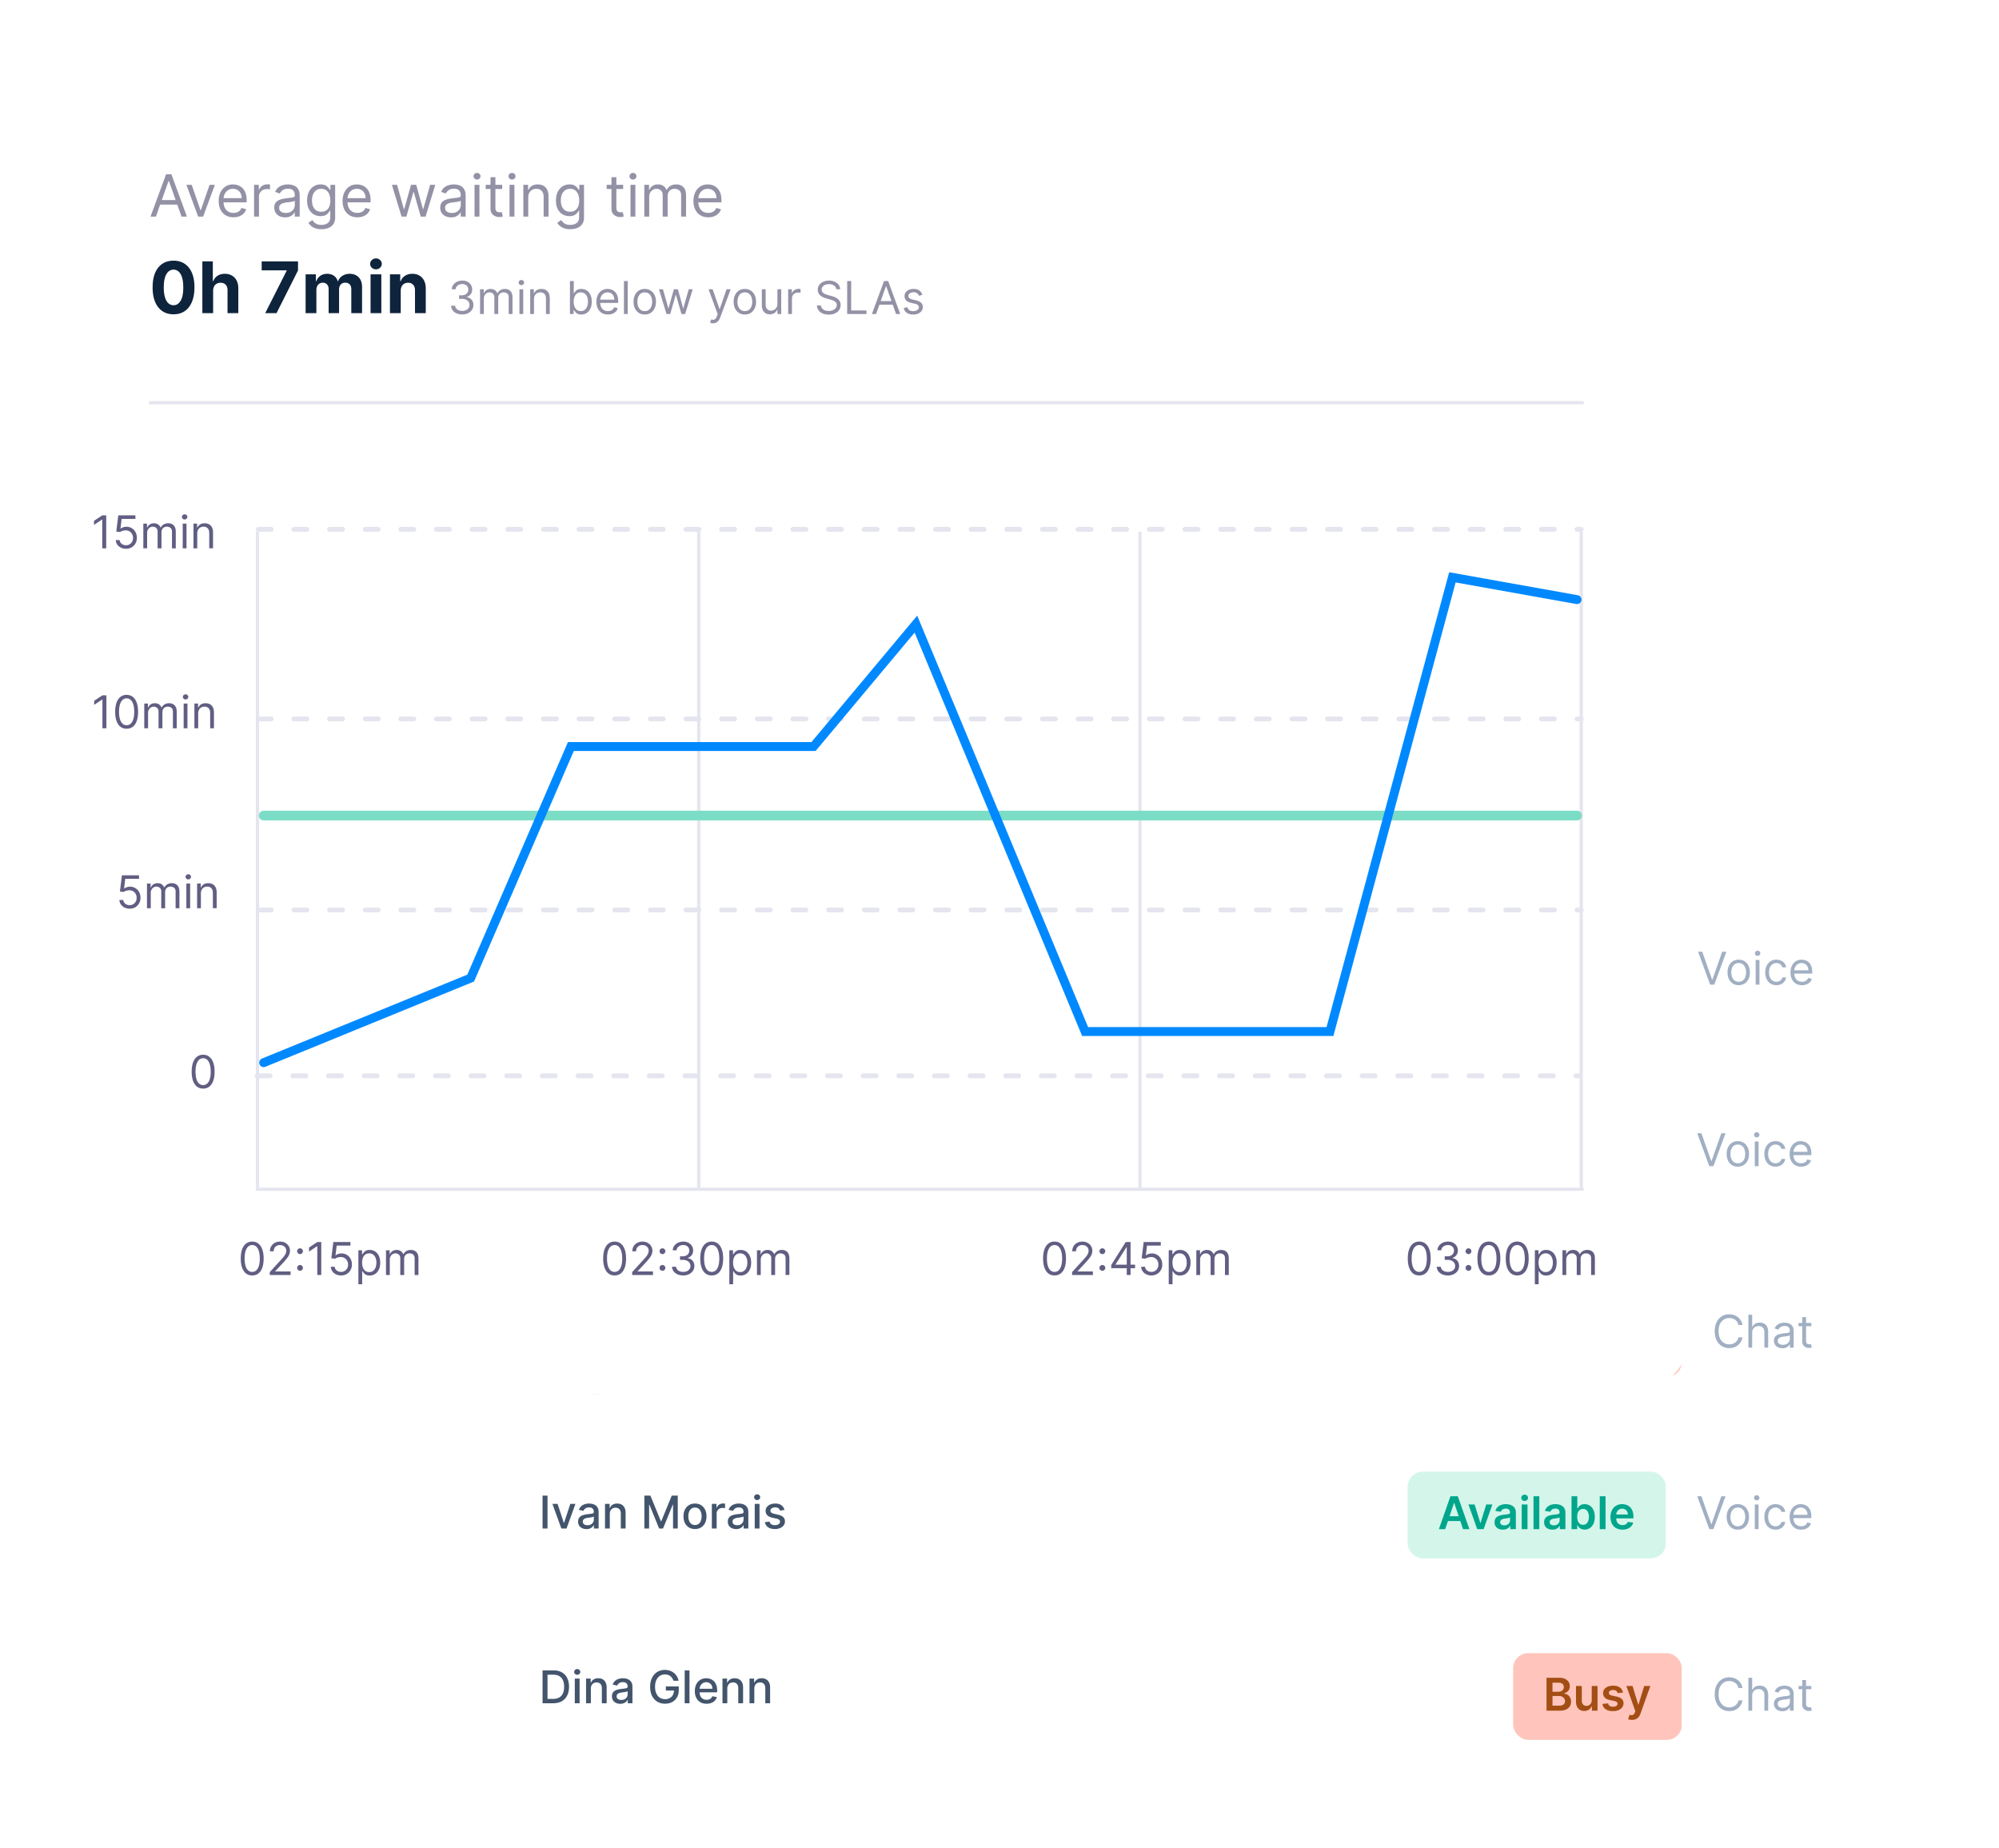 <svg xmlns="http://www.w3.org/2000/svg" width="424" height="392" fill="none"><g filter="url(#a)"><rect width="303.752" height="205.263" x="101" y="169" fill="#fff" rx="14.388"/><path fill="#fff" d="M107.395 175.395h290.962v38.495H107.395z"/><circle cx="126.642" cy="194.642" r="12.393" stroke="#E06F5D" stroke-width=".918"/><path fill="#43556C" d="M150.165 189.125h1.049v4.946c0 .448-.088.83-.265 1.148a1.772 1.772 0 0 1-.739.729c-.318.166-.691.249-1.118.249a2.52 2.52 0 0 1-1.059-.215 1.741 1.741 0 0 1-.739-.623c-.18-.275-.269-.609-.269-1.001h1.045c0 .193.045.359.133.5a.94.94 0 0 0 .372.331c.159.077.34.115.545.115.222 0 .411-.046.565-.139a.908.908 0 0 0 .358-.419c.081-.184.122-.409.122-.675v-4.946zm4.704 7.082c-.491 0-.919-.112-1.285-.337a2.274 2.274 0 0 1-.851-.944c-.202-.404-.303-.876-.303-1.417 0-.542.101-1.017.303-1.423.202-.407.486-.723.851-.947.366-.225.794-.338 1.285-.338.49 0 .918.113 1.284.338.365.224.649.54.851.947.202.406.304.881.304 1.423 0 .541-.102 1.013-.304 1.417a2.274 2.274 0 0 1-.851.944c-.366.225-.794.337-1.284.337zm.003-.855c.318 0 .581-.084.79-.252a1.48 1.48 0 0 0 .464-.671c.102-.279.153-.587.153-.923 0-.334-.051-.64-.153-.92a1.507 1.507 0 0 0-.464-.678c-.209-.17-.472-.255-.79-.255-.32 0-.586.085-.797.255a1.528 1.528 0 0 0-.467.678c-.1.28-.15.586-.15.92 0 .336.05.644.15.923a1.5 1.5 0 0 0 .467.671c.211.168.477.252.797.252zm7.493-3.205-.923.163c-.039-.118-.1-.23-.184-.337a.906.906 0 0 0-.334-.262 1.212 1.212 0 0 0-.528-.102c-.288 0-.529.064-.722.194-.193.127-.289.292-.289.494 0 .175.064.315.194.422.129.107.338.194.626.262l.832.191c.481.111.84.283 1.076.514.236.232.354.533.354.903 0 .314-.091.593-.272.838-.18.243-.431.434-.753.572-.32.139-.692.208-1.114.208-.586 0-1.064-.125-1.434-.375a1.582 1.582 0 0 1-.681-1.073l.984-.149c.061.256.188.45.378.582.191.13.44.194.746.194.334 0 .601-.069.801-.208.2-.14.299-.312.299-.514a.536.536 0 0 0-.183-.412c-.121-.111-.306-.195-.556-.252l-.885-.194c-.489-.112-.85-.289-1.084-.532-.231-.243-.347-.55-.347-.923 0-.309.086-.579.259-.81.172-.232.411-.413.715-.542a2.609 2.609 0 0 1 1.046-.198c.565 0 1.01.123 1.335.368.325.243.54.569.644.978zm2.241-3.022v6.977h-1.019v-6.977h1.019zm1.37 6.977v-5.233h1.018v5.233h-1.018zm.514-6.04a.647.647 0 0 1-.456-.177.575.575 0 0 1-.188-.429c0-.168.063-.311.188-.429a.637.637 0 0 1 .456-.181c.177 0 .328.06.453.181a.565.565 0 0 1 .191.429.57.57 0 0 1-.191.429.636.636 0 0 1-.453.177zm2.893 2.933v3.107h-1.019v-5.233h.978v.852h.065c.12-.277.309-.5.565-.668.259-.168.585-.252.978-.252.356 0 .669.075.937.225.267.148.475.368.623.661.147.293.221.655.221 1.087v3.328h-1.018v-3.206c0-.379-.099-.675-.297-.889-.197-.216-.469-.323-.814-.323-.236 0-.446.051-.63.153a1.095 1.095 0 0 0-.432.449 1.482 1.482 0 0 0-.157.709zm7.334 3.107v-6.977h2.487c.541 0 .989.094 1.346.28.358.186.626.444.803.773.178.327.266.705.266 1.134a2.3 2.3 0 0 1-.269 1.128 1.815 1.815 0 0 1-.804.753c-.356.179-.805.269-1.345.269h-1.884v-.906h1.788c.341 0 .618-.049.831-.147a.968.968 0 0 0 .474-.426c.1-.186.15-.41.15-.671 0-.263-.051-.491-.153-.684a.99.99 0 0 0-.474-.443c-.213-.105-.494-.157-.841-.157h-1.322v6.074h-1.053zm3.444-3.148 1.724 3.148h-1.199l-1.69-3.148h1.165zm4.796 3.253c-.491 0-.919-.112-1.285-.337a2.274 2.274 0 0 1-.851-.944c-.202-.404-.303-.876-.303-1.417 0-.542.101-1.017.303-1.423.202-.407.486-.723.851-.947.366-.225.794-.338 1.285-.338.49 0 .918.113 1.284.338.365.224.649.54.851.947.202.406.303.881.303 1.423 0 .541-.101 1.013-.303 1.417a2.274 2.274 0 0 1-.851.944c-.366.225-.794.337-1.284.337zm.003-.855c.318 0 .581-.084.79-.252a1.47 1.47 0 0 0 .463-.671c.103-.279.154-.587.154-.923 0-.334-.051-.64-.154-.92a1.497 1.497 0 0 0-.463-.678c-.209-.17-.472-.255-.79-.255-.32 0-.586.085-.797.255a1.528 1.528 0 0 0-.467.678c-.1.28-.15.586-.15.92 0 .336.05.644.15.923a1.5 1.5 0 0 0 .467.671c.211.168.477.252.797.252zm5.531.852c-.422 0-.799-.108-1.131-.324a2.212 2.212 0 0 1-.777-.93c-.186-.404-.279-.889-.279-1.454 0-.566.094-1.049.283-1.451.191-.402.452-.71.783-.923a2.037 2.037 0 0 1 1.128-.321c.324 0 .586.055.783.164.2.107.354.231.463.375.112.143.198.269.259.378h.062v-2.593h1.018v6.977h-.995v-.815h-.085c-.061.112-.15.239-.265.382a1.496 1.496 0 0 1-.47.375c-.2.106-.459.16-.777.16zm.225-.869c.293 0 .54-.077.742-.231.205-.157.359-.374.464-.651a2.7 2.7 0 0 0 .16-.967c0-.364-.053-.682-.157-.954a1.403 1.403 0 0 0-.46-.637 1.21 1.21 0 0 0-.749-.228c-.307 0-.562.079-.767.238a1.464 1.464 0 0 0-.463.651 2.652 2.652 0 0 0-.153.93c0 .349.052.664.156.943a1.5 1.5 0 0 0 .464.664c.206.162.461.242.763.242zm6.014 2.838c-.415 0-.773-.055-1.073-.164a2.08 2.08 0 0 1-.729-.433 1.81 1.81 0 0 1-.422-.589l.876-.361c.061.1.143.206.245.317.104.113.245.21.422.289.18.08.41.12.692.12.386 0 .705-.095.957-.283.252-.186.378-.484.378-.892v-1.029h-.065c-.061.111-.15.235-.266.371-.113.136-.27.254-.47.354-.199.1-.459.15-.78.15a2.18 2.18 0 0 1-1.117-.289 2.061 2.061 0 0 1-.783-.862c-.191-.382-.286-.851-.286-1.407s.094-1.033.282-1.431c.191-.397.452-.701.784-.912a2.031 2.031 0 0 1 1.127-.321c.325 0 .587.055.787.164.2.107.355.231.467.375.113.143.201.269.262.378h.075v-.849h.998v5.348c0 .45-.104.819-.313 1.107a1.844 1.844 0 0 1-.849.641 3.28 3.28 0 0 1-1.199.208zm-.01-2.995a1.3 1.3 0 0 0 .743-.204c.204-.138.359-.336.463-.593.107-.259.16-.568.16-.93a2.53 2.53 0 0 0-.157-.929 1.379 1.379 0 0 0-.459-.627 1.214 1.214 0 0 0-.75-.228c-.306 0-.562.079-.766.238-.205.157-.359.37-.463.64a2.533 2.533 0 0 0-.154.906c0 .343.052.644.157.903.104.259.259.461.463.606.207.146.461.218.763.218zm5.992 1.029c-.516 0-.96-.11-1.332-.33a2.244 2.244 0 0 1-.858-.937c-.2-.404-.3-.878-.3-1.42 0-.536.1-1.009.3-1.417a2.33 2.33 0 0 1 .844-.958c.364-.229.788-.344 1.274-.344.296 0 .582.049.859.147.277.097.525.251.746.46.22.209.394.48.521.814.127.331.191.734.191 1.209v.361h-4.159v-.763h3.161c0-.268-.055-.505-.164-.712a1.237 1.237 0 0 0-1.148-.674c-.286 0-.536.07-.749.211-.211.138-.375.32-.491.545-.113.222-.17.464-.17.725v.597c0 .349.061.647.184.892.125.245.299.433.521.562.223.127.483.191.78.191.193 0 .369-.027.528-.082a1.09 1.09 0 0 0 .678-.664l.964.174a1.75 1.75 0 0 1-.416.746 2.007 2.007 0 0 1-.746.493 2.785 2.785 0 0 1-1.018.174zm3.375-.105v-5.233h.984v.832h.055c.095-.282.263-.503.504-.665.243-.163.517-.245.824-.245a3.895 3.895 0 0 1 .433.024v.974a1.818 1.818 0 0 0-.218-.037 2.075 2.075 0 0 0-.314-.024c-.24 0-.455.051-.644.153a1.142 1.142 0 0 0-.606 1.025v3.196h-1.018zm7.602-3.955-.923.163c-.039-.118-.1-.23-.184-.337a.906.906 0 0 0-.334-.262 1.212 1.212 0 0 0-.528-.102c-.289 0-.529.064-.722.194-.193.127-.29.292-.29.494 0 .175.065.315.194.422.13.107.339.194.627.262l.831.191c.482.111.84.283 1.077.514.236.232.354.533.354.903 0 .314-.091.593-.273.838-.179.243-.43.434-.752.572a2.781 2.781 0 0 1-1.114.208c-.586 0-1.064-.125-1.434-.375a1.584 1.584 0 0 1-.682-1.073l.985-.149c.061.256.187.45.378.582.191.13.439.194.746.194.334 0 .601-.069.8-.208.2-.14.3-.312.3-.514a.533.533 0 0 0-.184-.412c-.12-.111-.305-.195-.555-.252l-.886-.194c-.488-.112-.849-.289-1.083-.532-.231-.243-.347-.55-.347-.923 0-.309.086-.579.259-.81.172-.232.411-.413.715-.542a2.606 2.606 0 0 1 1.046-.198c.565 0 1.01.123 1.335.368.325.243.539.569.644.978z"/><rect width="35.789" height="18.395" x="317.748" y="185.445" fill="#FFC5BC" rx="3.197"/><path fill="#A34E14" d="M324.831 197.645v-6.977h2.67c.504 0 .923.08 1.257.239.336.157.587.371.753.644.168.272.252.581.252.926 0 .284-.055.527-.164.729-.109.2-.255.362-.439.487a1.846 1.846 0 0 1-.616.269v.068c.247.014.484.09.711.229.23.136.417.329.562.579.146.25.218.552.218.906 0 .361-.087.686-.262.974-.175.286-.438.512-.79.678-.352.166-.795.249-1.329.249h-2.823zm1.263-1.056h1.36c.458 0 .789-.088.991-.263a.86.86 0 0 0 .306-.681 1.045 1.045 0 0 0-.589-.954 1.454 1.454 0 0 0-.674-.146h-1.394v2.044zm0-2.954h1.251a1.4 1.4 0 0 0 .589-.119.99.99 0 0 0 .412-.344.921.921 0 0 0 .153-.531.865.865 0 0 0-.286-.668c-.188-.175-.469-.262-.841-.262h-1.278v1.924zm8.321 1.809v-3.032h1.233v5.233h-1.195v-.93h-.055a1.57 1.57 0 0 1-.582.718c-.268.187-.599.28-.992.28-.342 0-.646-.076-.909-.229a1.58 1.58 0 0 1-.613-.671c-.148-.295-.222-.651-.222-1.069v-3.332h1.233v3.141c0 .332.091.595.273.79.182.196.42.293.715.293.182 0 .358-.044.528-.133.171-.088.31-.22.419-.395.112-.177.167-.398.167-.664zm6.636-1.649-1.124.123a.879.879 0 0 0-.48-.562 1.148 1.148 0 0 0-.484-.092c-.256 0-.472.056-.647.167-.172.111-.258.255-.255.433a.45.45 0 0 0 .167.371c.115.095.306.174.572.235l.892.191c.495.106.863.276 1.104.507.243.232.366.535.368.91a1.42 1.42 0 0 1-.29.872c-.188.249-.45.445-.787.586a2.99 2.99 0 0 1-1.158.211c-.64 0-1.156-.134-1.546-.402a1.614 1.614 0 0 1-.698-1.128l1.202-.116c.055.237.17.415.347.535.178.121.408.181.692.181.293 0 .528-.06.705-.181.179-.12.269-.269.269-.446a.463.463 0 0 0-.174-.371c-.113-.098-.29-.173-.531-.225l-.892-.187c-.502-.105-.874-.281-1.114-.528-.241-.25-.36-.566-.358-.947a1.342 1.342 0 0 1 .262-.838c.18-.239.428-.423.746-.552.321-.132.69-.198 1.107-.198.614 0 1.096.131 1.448.392.354.261.573.614.657 1.059zm1.896 5.812c-.168 0-.324-.014-.467-.041a1.743 1.743 0 0 1-.337-.089l.286-.96c.18.052.34.077.481.074a.59.59 0 0 0 .371-.132c.109-.084.201-.225.276-.423l.105-.282-1.897-5.342h1.308l1.206 3.952h.054l1.21-3.952h1.311l-2.095 5.866a2.346 2.346 0 0 1-.388.712 1.57 1.57 0 0 1-.593.456 1.965 1.965 0 0 1-.831.161z"/><path fill="#fff" d="M353.538 185.445h37.789v18.395h-37.789z"/><path fill="#A1AFC3" d="m361.063 190.668 2.071 5.873h.082l2.071-5.873h.885l-2.561 6.977h-.872l-2.562-6.977h.886zm7.726 7.086c-.473 0-.887-.113-1.244-.338a2.295 2.295 0 0 1-.831-.943c-.197-.404-.296-.877-.296-1.417 0-.545.099-1.021.296-1.428.2-.406.477-.722.831-.946a2.282 2.282 0 0 1 1.244-.338c.472 0 .885.113 1.239.338.357.224.634.54.832.946.199.407.299.883.299 1.428 0 .54-.1 1.013-.299 1.417a2.262 2.262 0 0 1-.832.943c-.354.225-.767.338-1.239.338zm0-.723c.358 0 .654-.092.885-.276.232-.183.403-.425.515-.725.111-.3.166-.625.166-.974 0-.35-.055-.676-.166-.978a1.65 1.65 0 0 0-.515-.732c-.231-.186-.527-.28-.885-.28-.359 0-.654.094-.886.28a1.64 1.64 0 0 0-.514.732 2.79 2.79 0 0 0-.167.978c0 .349.055.674.167.974.111.3.282.542.514.725.232.184.527.276.886.276zm3.597.614v-5.233h.804v5.233h-.804zm.409-6.105a.57.57 0 0 1-.405-.16.514.514 0 0 1-.167-.385c0-.149.056-.278.167-.384a.57.57 0 0 1 .405-.161c.157 0 .291.054.402.161.114.106.17.235.17.384 0 .15-.056.279-.17.385a.558.558 0 0 1-.402.16zm3.993 6.214c-.49 0-.913-.116-1.267-.348a2.264 2.264 0 0 1-.817-.957 3.241 3.241 0 0 1-.287-1.393c0-.532.098-1.001.293-1.407.198-.409.473-.728.825-.957.354-.232.767-.348 1.24-.348.367 0 .699.068.994.205.295.136.537.327.726.572.188.245.305.531.351.858h-.804a1.253 1.253 0 0 0-.409-.633c-.209-.186-.491-.28-.845-.28-.313 0-.588.082-.824.246a1.598 1.598 0 0 0-.549.684 2.544 2.544 0 0 0-.194 1.032c0 .405.064.757.191 1.056.13.3.311.533.545.699.236.166.513.248.831.248.209 0 .399-.036.569-.109a1.171 1.171 0 0 0 .685-.803h.804a1.863 1.863 0 0 1-1.043 1.42 2.27 2.27 0 0 1-1.015.215zm5.426 0c-.504 0-.939-.112-1.304-.334a2.239 2.239 0 0 1-.841-.94c-.196-.405-.293-.875-.293-1.411s.097-1.008.293-1.417c.197-.411.472-.731.824-.96.354-.232.767-.348 1.24-.348.272 0 .541.046.807.137.266.09.508.238.726.442.218.202.391.47.521.804.129.334.194.745.194 1.233v.341h-4.033v-.695h3.215c0-.295-.059-.559-.177-.79a1.333 1.333 0 0 0-.497-.549 1.395 1.395 0 0 0-.756-.201c-.32 0-.598.08-.831.239-.232.157-.41.361-.535.613a1.8 1.8 0 0 0-.188.811v.463c0 .395.069.73.205 1.005.138.272.33.48.575.623.246.141.531.211.855.211.212 0 .402-.029.573-.088.172-.061.321-.152.446-.273a1.24 1.24 0 0 0 .29-.456l.776.218a1.729 1.729 0 0 1-.412.695 2.01 2.01 0 0 1-.715.463 2.655 2.655 0 0 1-.958.164z"/><path fill="#fff" d="M107.395 213.891h290.143v38.495H107.395z"/><circle cx="126.642" cy="233.138" r="12.393" stroke="#7CDDC6" stroke-width=".918"/><path fill="#43556C" d="M148.506 227.625v6.977h-1.052v-6.977h1.052zm5.927 1.744-1.897 5.233h-1.09l-1.901-5.233h1.094l1.325 4.027h.054l1.322-4.027h1.093zm2.33 5.348c-.331 0-.631-.061-.899-.184a1.51 1.51 0 0 1-.637-.541c-.154-.236-.232-.526-.232-.869 0-.295.057-.538.171-.729.113-.19.267-.341.46-.453a2.41 2.41 0 0 1 .647-.252c.238-.057.481-.1.729-.129l.763-.089c.195-.025.337-.065.426-.119.088-.055.132-.143.132-.266v-.024c0-.297-.084-.528-.252-.691-.165-.164-.413-.245-.742-.245-.343 0-.613.076-.811.228-.195.15-.33.317-.405.501l-.957-.218c.113-.318.279-.575.497-.77.22-.198.473-.341.76-.429.286-.091.587-.137.902-.137.209 0 .431.025.664.075.237.048.457.137.661.266.207.129.376.314.508.555.131.239.197.549.197.93v3.475h-.994v-.716h-.041a1.46 1.46 0 0 1-.297.389c-.131.127-.3.232-.507.316a1.97 1.97 0 0 1-.743.126zm.222-.817c.281 0 .522-.056.722-.167.202-.111.355-.257.46-.436a1.14 1.14 0 0 0 .16-.583v-.674a.538.538 0 0 1-.211.102c-.103.03-.219.056-.351.079l-.385.057-.313.041a2.52 2.52 0 0 0-.542.126.93.93 0 0 0-.388.256.635.635 0 0 0-.143.436c0 .252.093.443.279.572.186.127.423.191.712.191zm4.735-2.405v3.107h-1.018v-5.233h.978v.852h.064a1.5 1.5 0 0 1 .566-.668c.259-.168.584-.252.977-.252.357 0 .669.075.937.225.268.148.476.368.623.661.148.293.222.655.222 1.087v3.328h-1.019v-3.206c0-.379-.098-.675-.296-.889-.198-.216-.469-.323-.814-.323-.236 0-.446.051-.63.153a1.104 1.104 0 0 0-.433.449 1.494 1.494 0 0 0-.157.709zm7.335-3.87h1.277l2.221 5.423h.082l2.221-5.423h1.277v6.977h-1.001v-5.049h-.065l-2.057 5.038h-.831l-2.058-5.041h-.065v5.052h-1.001v-6.977zm10.731 7.082c-.491 0-.919-.112-1.284-.337a2.27 2.27 0 0 1-.852-.944c-.202-.404-.303-.876-.303-1.417 0-.542.101-1.017.303-1.423a2.26 2.26 0 0 1 .852-.947c.365-.225.793-.338 1.284-.338.49 0 .918.113 1.284.338.366.224.649.54.851.947.203.406.304.881.304 1.423 0 .541-.101 1.013-.304 1.417a2.267 2.267 0 0 1-.851.944c-.366.225-.794.337-1.284.337zm.003-.855c.318 0 .581-.084.79-.252a1.48 1.48 0 0 0 .464-.671c.102-.279.153-.587.153-.923 0-.334-.051-.64-.153-.92a1.507 1.507 0 0 0-.464-.678c-.209-.17-.472-.255-.79-.255-.32 0-.586.085-.797.255a1.536 1.536 0 0 0-.467.678c-.1.28-.149.586-.149.92 0 .336.049.644.149.923.103.279.258.503.467.671.211.168.477.252.797.252zm3.573.75v-5.233h.984v.832h.054c.096-.282.264-.503.505-.665.243-.163.517-.245.824-.245a3.948 3.948 0 0 1 .432.024v.974a1.745 1.745 0 0 0-.218-.037 2.052 2.052 0 0 0-.313-.024c-.241 0-.455.051-.644.153a1.144 1.144 0 0 0-.606 1.025v3.196h-1.018zm5.157.115c-.332 0-.632-.061-.9-.184a1.51 1.51 0 0 1-.637-.541c-.154-.236-.231-.526-.231-.869 0-.295.057-.538.17-.729.114-.19.267-.341.46-.453.193-.111.409-.195.647-.252.239-.057.482-.1.729-.129l.763-.089c.195-.025.337-.065.426-.119.088-.055.133-.143.133-.266v-.024c0-.297-.084-.528-.252-.691-.166-.164-.414-.245-.743-.245-.343 0-.613.076-.811.228-.195.15-.33.317-.405.501l-.957-.218c.113-.318.279-.575.497-.77.22-.198.474-.341.76-.429.286-.091.587-.137.902-.137.209 0 .431.025.665.075.236.048.456.137.661.266.206.129.375.314.507.555.132.239.198.549.198.93v3.475h-.995v-.716h-.041a1.477 1.477 0 0 1-.296.389 1.577 1.577 0 0 1-.508.316 1.965 1.965 0 0 1-.742.126zm.221-.817c.282 0 .522-.056.722-.167.202-.111.356-.257.46-.436a1.13 1.13 0 0 0 .16-.583v-.674a.538.538 0 0 1-.211.102c-.102.03-.219.056-.351.079l-.385.057-.313.041a2.533 2.533 0 0 0-.542.126.936.936 0 0 0-.388.256.64.64 0 0 0-.143.436c0 .252.093.443.279.572.186.127.424.191.712.191zm3.717.702v-5.233h1.019v5.233h-1.019zm.515-6.04a.647.647 0 0 1-.457-.177.574.574 0 0 1-.187-.429c0-.168.062-.311.187-.429a.638.638 0 0 1 .457-.181c.177 0 .328.06.453.181.127.118.19.261.19.429a.57.57 0 0 1-.19.429.636.636 0 0 1-.453.177zm5.795 2.085-.924.163c-.038-.118-.1-.23-.184-.337a.903.903 0 0 0-.333-.262 1.212 1.212 0 0 0-.528-.102c-.289 0-.529.064-.722.194-.193.127-.29.292-.29.494 0 .175.065.315.194.422.13.107.339.194.627.262l.831.191c.481.111.84.283 1.076.514.237.232.355.533.355.903 0 .314-.091.593-.273.838-.179.243-.43.434-.753.572-.32.139-.691.208-1.113.208-.586 0-1.064-.125-1.435-.375a1.582 1.582 0 0 1-.681-1.073l.985-.149c.061.256.187.45.378.582.191.13.439.194.746.194.334 0 .6-.069.8-.208.2-.14.3-.312.3-.514a.533.533 0 0 0-.184-.412c-.12-.111-.305-.195-.555-.252l-.886-.194c-.488-.112-.849-.289-1.083-.532-.232-.243-.347-.55-.347-.923 0-.309.086-.579.258-.81a1.69 1.69 0 0 1 .716-.542 2.604 2.604 0 0 1 1.045-.198c.566 0 1.011.123 1.336.368.324.243.539.569.644.978z"/><rect width="54.789" height="18.395" x="298.564" y="223.941" fill="#D4F6EA" rx="3.197"/><path fill="#00A68C" d="M306.542 236.141h-1.348l2.455-6.976h1.561l2.459 6.976h-1.349l-1.863-5.546h-.055l-1.86 5.546zm.045-2.736h3.679v1.015h-3.679v-1.015zm9.964-2.496-1.863 5.232h-1.363l-1.863-5.232h1.315l1.202 3.886h.055l1.206-3.886h1.311zm2.209 5.337c-.332 0-.63-.059-.896-.177a1.465 1.465 0 0 1-.627-.531c-.152-.234-.228-.523-.228-.865 0-.296.055-.54.164-.733.109-.193.257-.347.446-.463a2.24 2.24 0 0 1 .637-.262c.238-.062.485-.106.739-.133.307-.032.555-.06.746-.085.191-.028.329-.069.416-.123.088-.057.132-.144.132-.262v-.021c0-.256-.076-.455-.228-.596-.152-.141-.371-.211-.657-.211-.302 0-.542.066-.719.198a.974.974 0 0 0-.354.466l-1.152-.163c.091-.318.241-.584.45-.797.209-.216.464-.377.767-.484a2.927 2.927 0 0 1 1.001-.164c.252 0 .503.03.753.089s.478.157.684.293c.207.134.373.317.498.548.127.232.191.521.191.869v3.502h-1.186v-.719h-.041c-.075.145-.18.281-.317.409a1.52 1.52 0 0 1-.507.303 2.043 2.043 0 0 1-.712.112zm.32-.906c.248 0 .462-.049.644-.146.182-.1.321-.232.419-.395.1-.164.15-.342.15-.535v-.617a.578.578 0 0 1-.198.089 2.785 2.785 0 0 1-.306.071 8.473 8.473 0 0 1-.338.055l-.289.041a2.191 2.191 0 0 0-.494.122.827.827 0 0 0-.344.239.582.582 0 0 0-.126.388c0 .227.083.399.249.514.165.116.377.174.633.174zm3.682.801v-5.232h1.233v5.232h-1.233zm.62-5.975a.722.722 0 0 1-.504-.194.626.626 0 0 1-.211-.474c0-.186.07-.344.211-.473a.712.712 0 0 1 .504-.198c.198 0 .366.066.504.198a.618.618 0 0 1 .212.473.627.627 0 0 1-.212.474.711.711 0 0 1-.504.194zm3.115-1.001v6.976h-1.234v-6.976h1.234zm2.773 7.081c-.331 0-.63-.059-.896-.177a1.456 1.456 0 0 1-.626-.531c-.153-.234-.229-.523-.229-.865 0-.296.055-.54.164-.733a1.27 1.27 0 0 1 .446-.463c.189-.116.401-.203.637-.262.238-.062.485-.106.739-.133.307-.032.555-.06.746-.085.191-.028.329-.069.416-.123.088-.057.133-.144.133-.262v-.021c0-.256-.076-.455-.229-.596-.152-.141-.371-.211-.657-.211-.302 0-.542.066-.719.198a.974.974 0 0 0-.354.466l-1.151-.163c.09-.318.24-.584.449-.797a1.96 1.96 0 0 1 .767-.484 2.932 2.932 0 0 1 1.001-.164c.252 0 .503.03.753.089s.478.157.685.293c.206.134.372.317.497.548.127.232.191.521.191.869v3.502h-1.186v-.719h-.041c-.075.145-.18.281-.316.409a1.524 1.524 0 0 1-.508.303 2.043 2.043 0 0 1-.712.112zm.32-.906c.248 0 .462-.049.644-.146.182-.1.321-.232.419-.395.1-.164.15-.342.15-.535v-.617a.569.569 0 0 1-.198.089c-.09.027-.193.051-.306.071a8.73 8.73 0 0 1-.337.055l-.29.041a2.205 2.205 0 0 0-.494.122.827.827 0 0 0-.344.239.582.582 0 0 0-.126.388c0 .227.083.399.249.514.166.116.377.174.633.174zm3.737.801v-6.976h1.233v2.609h.051c.064-.127.154-.263.269-.406.116-.145.273-.269.47-.371.198-.104.45-.157.757-.157.404 0 .768.104 1.093.31.327.205.586.508.777.91.193.4.289.89.289 1.471 0 .575-.094 1.063-.283 1.465-.188.402-.445.709-.769.92a1.983 1.983 0 0 1-1.104.317c-.3 0-.548-.05-.746-.15a1.534 1.534 0 0 1-.477-.361 2.359 2.359 0 0 1-.276-.406h-.071v.825h-1.213zm1.209-2.616c0 .338.048.634.143.889.098.254.238.453.419.596.184.141.407.211.668.211.272 0 .501-.073.685-.218.184-.148.322-.349.415-.603.096-.257.143-.548.143-.875 0-.325-.046-.614-.139-.866a1.297 1.297 0 0 0-.416-.592 1.087 1.087 0 0 0-.688-.215c-.263 0-.487.069-.671.208a1.274 1.274 0 0 0-.419.582c-.093.25-.14.544-.14.883zm6.012-4.36v6.976h-1.233v-6.976h1.233zm3.584 7.078c-.525 0-.978-.109-1.359-.327a2.221 2.221 0 0 1-.876-.934c-.204-.404-.306-.879-.306-1.427 0-.538.102-1.01.306-1.417.207-.409.495-.726.866-.954.37-.229.805-.344 1.304-.344.323 0 .627.053.913.157.288.102.543.261.763.477.223.216.397.49.525.824.127.332.19.727.19 1.186v.378h-4.288v-.831h3.106a1.316 1.316 0 0 0-.153-.63 1.11 1.11 0 0 0-.419-.44 1.176 1.176 0 0 0-.62-.16c-.252 0-.473.061-.664.184-.191.12-.34.279-.446.477-.105.195-.158.41-.16.644v.725c0 .304.055.566.167.784.111.215.266.381.466.497.2.113.434.17.702.17.179 0 .342-.025.487-.075a1.08 1.08 0 0 0 .378-.228.957.957 0 0 0 .242-.371l1.151.129c-.072.305-.211.57-.415.797-.202.225-.461.4-.777.525a2.97 2.97 0 0 1-1.083.184z"/><path fill="#fff" d="M353.354 223.941h37.789v18.395h-37.789z"/><path fill="#A1AFC3" d="m360.879 229.165 2.071 5.872h.082l2.071-5.872h.885l-2.561 6.976h-.872l-2.562-6.976h.886zm7.725 7.085c-.472 0-.886-.113-1.243-.338a2.288 2.288 0 0 1-.831-.943c-.198-.404-.296-.877-.296-1.417 0-.545.098-1.021.296-1.427.2-.407.477-.723.831-.947a2.281 2.281 0 0 1 1.243-.338c.473 0 .886.113 1.24.338.357.224.634.54.831.947.2.406.3.882.3 1.427 0 .54-.1 1.013-.3 1.417a2.247 2.247 0 0 1-.831.943c-.354.225-.767.338-1.24.338zm0-.723c.359 0 .654-.091.886-.275.232-.184.403-.426.514-.726.112-.3.167-.624.167-.974s-.055-.676-.167-.978a1.64 1.64 0 0 0-.514-.732c-.232-.186-.527-.279-.886-.279-.358 0-.654.093-.885.279a1.65 1.65 0 0 0-.515.732 2.813 2.813 0 0 0-.166.978c0 .35.055.674.166.974.112.3.283.542.515.726.231.184.527.275.885.275zm3.598.614v-5.232h.804v5.232h-.804zm.409-6.104a.569.569 0 0 1-.405-.161.51.51 0 0 1-.167-.384.51.51 0 0 1 .167-.385.568.568 0 0 1 .405-.16c.157 0 .291.053.402.16.114.106.17.235.17.385a.506.506 0 0 1-.17.384.559.559 0 0 1-.402.161zm3.993 6.213c-.49 0-.913-.116-1.267-.348a2.267 2.267 0 0 1-.818-.957 3.253 3.253 0 0 1-.286-1.393c0-.532.098-1 .293-1.407.198-.409.473-.728.825-.957.354-.232.767-.348 1.24-.348.367 0 .699.069.994.205.295.136.537.327.726.572.188.245.305.531.351.858h-.804a1.253 1.253 0 0 0-.409-.633c-.209-.186-.491-.279-.845-.279-.313 0-.588.081-.824.245a1.598 1.598 0 0 0-.549.684 2.546 2.546 0 0 0-.194 1.033c0 .404.064.756.191 1.056.129.299.311.532.545.698.236.166.513.248.831.248.209 0 .399-.036.569-.109a1.171 1.171 0 0 0 .685-.803h.804a1.863 1.863 0 0 1-1.043 1.42 2.27 2.27 0 0 1-1.015.215zm5.426 0c-.504 0-.939-.112-1.304-.334a2.24 2.24 0 0 1-.842-.94c-.195-.405-.293-.875-.293-1.411 0-.535.098-1.008.293-1.417.198-.411.473-.731.825-.96.354-.232.767-.348 1.24-.348.272 0 .541.046.807.137.266.09.507.238.725.442.218.203.392.471.522.804.129.334.194.745.194 1.233v.341h-4.033v-.695h3.215c0-.295-.059-.558-.177-.79a1.33 1.33 0 0 0-.497-.548 1.395 1.395 0 0 0-.756-.201c-.321 0-.598.079-.831.238-.232.157-.41.361-.535.613a1.8 1.8 0 0 0-.188.811v.463c0 .395.068.73.205 1.005.138.272.33.48.575.623.246.141.531.211.855.211.212 0 .402-.029.573-.088.172-.061.321-.152.446-.273.125-.122.221-.274.289-.456l.777.218a1.729 1.729 0 0 1-.412.695 2.019 2.019 0 0 1-.715.463 2.655 2.655 0 0 1-.958.164z"/><path fill="#fff" d="M107.395 252.383h290.962v38.495H107.395z"/><circle cx="126.642" cy="271.63" r="12.393" stroke="#E06F5D" stroke-width=".918"/><path fill="#43556C" d="M149.712 273.09h-2.258v-6.976h2.33c.683 0 1.27.139 1.761.419.49.277.866.675 1.127 1.195.264.518.396 1.139.396 1.864 0 .726-.133 1.351-.399 1.873a2.798 2.798 0 0 1-1.145 1.206c-.499.279-1.103.419-1.812.419zm-1.206-.92h1.148c.532 0 .973-.1 1.325-.3.352-.202.616-.494.791-.875.175-.384.262-.852.262-1.403 0-.548-.087-1.012-.262-1.394a1.854 1.854 0 0 0-.774-.868c-.342-.198-.768-.297-1.277-.297h-1.213v5.137zm5.789.92v-5.232h1.018v5.232h-1.018zm.514-6.04a.647.647 0 0 1-.456-.177.575.575 0 0 1-.188-.429c0-.168.063-.311.188-.429a.642.642 0 0 1 .456-.181c.177 0 .328.061.453.181a.565.565 0 0 1 .191.429.57.57 0 0 1-.191.429.636.636 0 0 1-.453.177zm2.893 2.933v3.107h-1.019v-5.232h.978v.851h.065c.12-.277.308-.499.565-.667.259-.168.585-.252.978-.252.356 0 .668.075.936.224.268.148.476.368.624.661.147.293.221.655.221 1.087v3.328h-1.018v-3.205c0-.38-.099-.676-.297-.89-.197-.215-.469-.323-.814-.323-.236 0-.446.051-.63.153a1.1 1.1 0 0 0-.433.45 1.487 1.487 0 0 0-.156.708zm6.237 3.223c-.332 0-.632-.062-.9-.184a1.525 1.525 0 0 1-.637-.542c-.154-.236-.231-.526-.231-.868 0-.296.057-.539.17-.729.114-.191.267-.342.46-.453a2.39 2.39 0 0 1 .647-.253c.239-.056.482-.099.729-.129l.763-.089c.195-.025.337-.064.426-.119.089-.054.133-.143.133-.265v-.024c0-.298-.084-.528-.252-.692-.166-.163-.414-.245-.743-.245-.343 0-.613.076-.811.228-.195.15-.33.317-.405.501l-.957-.218c.114-.318.279-.575.497-.77.221-.197.474-.341.76-.429a2.96 2.96 0 0 1 .903-.136c.208 0 .43.025.664.075.236.047.456.136.661.265.206.13.375.315.507.555.132.239.198.549.198.93v3.475h-.995v-.715h-.041a1.452 1.452 0 0 1-.296.388 1.579 1.579 0 0 1-.508.317 1.965 1.965 0 0 1-.742.126zm.221-.818c.282 0 .522-.055.722-.167a1.16 1.16 0 0 0 .46-.436c.107-.181.16-.376.16-.582v-.675a.505.505 0 0 1-.211.102c-.102.03-.219.056-.351.079l-.385.058-.313.041a2.533 2.533 0 0 0-.542.126.934.934 0 0 0-.388.255.64.64 0 0 0-.143.436c0 .252.093.443.279.572.186.128.424.191.712.191zm11.059-4.07a2.15 2.15 0 0 0-.266-.556 1.717 1.717 0 0 0-.392-.422 1.641 1.641 0 0 0-.521-.269 2.104 2.104 0 0 0-.637-.092c-.393 0-.747.101-1.063.303-.315.202-.565.499-.749.889-.182.388-.272.864-.272 1.427 0 .566.091 1.044.275 1.434.184.391.436.687.757.889.32.203.684.304 1.093.304.379 0 .71-.078.991-.232.284-.154.503-.372.658-.654.156-.284.235-.618.235-1.001l.272.051h-1.996v-.869h2.742v.794c0 .586-.125 1.094-.374 1.526-.248.429-.591.76-1.029.994-.436.234-.936.351-1.499.351-.631 0-1.185-.145-1.662-.436a2.955 2.955 0 0 1-1.111-1.236c-.265-.536-.398-1.172-.398-1.908 0-.556.077-1.056.231-1.499.155-.442.372-.818.651-1.127.282-.311.612-.548.991-.712a3.1 3.1 0 0 1 1.25-.249c.377 0 .728.056 1.053.167.327.112.618.269.872.474a2.687 2.687 0 0 1 .978 1.659h-1.08zm3.4-2.204v6.976h-1.018v-6.976h1.018zm3.625 7.081c-.515 0-.959-.11-1.332-.33a2.244 2.244 0 0 1-.858-.937c-.2-.404-.3-.877-.3-1.42 0-.536.1-1.008.3-1.417.202-.409.484-.728.845-.957.363-.23.788-.344 1.274-.344.295 0 .581.048.858.146.277.098.526.251.746.46.22.209.394.48.521.814.127.332.191.735.191 1.209v.361h-4.159v-.763h3.161c0-.268-.055-.505-.164-.712a1.24 1.24 0 0 0-1.147-.674c-.287 0-.536.07-.75.211-.211.139-.375.32-.49.545a1.572 1.572 0 0 0-.171.726v.596c0 .35.062.647.184.892.125.246.299.433.521.562.223.127.483.191.78.191.193 0 .369-.027.528-.082a1.093 1.093 0 0 0 .678-.664l.964.174a1.743 1.743 0 0 1-.415.746 2.025 2.025 0 0 1-.746.494 2.791 2.791 0 0 1-1.019.173zm4.394-3.212v3.107h-1.019v-5.232h.978v.851h.064c.121-.277.309-.499.566-.667.259-.168.585-.252.977-.252.357 0 .669.075.937.224.268.148.476.368.624.661.147.293.221.655.221 1.087v3.328h-1.019v-3.205c0-.38-.098-.676-.296-.89-.197-.215-.469-.323-.814-.323-.236 0-.446.051-.63.153a1.1 1.1 0 0 0-.433.45 1.487 1.487 0 0 0-.156.708zm5.732 0v3.107h-1.018v-5.232h.977v.851h.065c.121-.277.309-.499.566-.667.258-.168.584-.252.977-.252.357 0 .669.075.937.224.268.148.476.368.623.661.148.293.222.655.222 1.087v3.328H194.7v-3.205c0-.38-.099-.676-.296-.89-.198-.215-.469-.323-.814-.323-.236 0-.446.051-.63.153a1.1 1.1 0 0 0-.433.45 1.487 1.487 0 0 0-.157.708z"/><rect width="35.789" height="18.395" x="320.946" y="262.434" fill="#FFC5BC" rx="3.197"/><path fill="#A34E14" d="M328.028 274.633v-6.976h2.671c.504 0 .923.079 1.257.238.336.157.587.371.753.644.168.272.252.581.252.926 0 .284-.055.527-.164.729-.109.2-.255.363-.439.487-.184.125-.39.215-.617.27v.068c.248.013.485.089.712.228.23.136.417.329.562.579.146.25.218.552.218.906 0 .361-.087.686-.262.974-.175.286-.438.512-.79.678-.352.166-.795.249-1.329.249h-2.824zm1.264-1.056h1.359c.459 0 .789-.088.991-.262a.862.862 0 0 0 .307-.682 1.042 1.042 0 0 0-.589-.953 1.449 1.449 0 0 0-.675-.147h-1.393v2.044zm0-2.953h1.25c.218 0 .415-.04.59-.12a.99.99 0 0 0 .412-.344.921.921 0 0 0 .153-.531.866.866 0 0 0-.286-.668c-.189-.175-.469-.262-.841-.262h-1.278v1.925zm8.321 1.808v-3.031h1.233v5.232h-1.196v-.93h-.054a1.573 1.573 0 0 1-.583.719c-.268.186-.598.279-.991.279-.343 0-.646-.076-.909-.228a1.586 1.586 0 0 1-.613-.671c-.148-.296-.222-.652-.222-1.07v-3.331h1.233v3.14c0 .332.091.595.273.791.181.195.42.293.715.293.182 0 .358-.045.528-.133.17-.089.31-.221.419-.395.111-.178.167-.399.167-.665zm6.636-1.648-1.124.122a.903.903 0 0 0-.167-.32.83.83 0 0 0-.313-.242 1.148 1.148 0 0 0-.484-.092c-.256 0-.472.056-.647.167-.173.111-.258.256-.256.433a.454.454 0 0 0 .167.371c.116.095.307.174.573.235l.892.191c.495.107.863.276 1.104.507.243.232.365.535.368.91-.003.329-.099.62-.29.872-.188.25-.451.445-.787.586a2.971 2.971 0 0 1-1.158.211c-.64 0-1.156-.134-1.546-.402a1.615 1.615 0 0 1-.699-1.127l1.203-.116c.054.236.17.414.347.535.177.12.408.18.692.18.293 0 .528-.06.705-.18.179-.121.269-.27.269-.447a.464.464 0 0 0-.174-.371c-.113-.098-.29-.173-.531-.225l-.893-.187c-.502-.105-.873-.281-1.114-.528-.24-.25-.359-.566-.357-.947a1.342 1.342 0 0 1 .262-.838c.18-.238.428-.422.746-.552.32-.132.689-.197 1.107-.197.613 0 1.096.13 1.448.391.354.261.573.615.657 1.06zm1.896 5.811c-.168 0-.324-.014-.467-.041a1.723 1.723 0 0 1-.337-.089l.286-.96c.179.052.34.077.48.075a.597.597 0 0 0 .372-.133c.109-.084.201-.225.276-.422l.105-.283-1.897-5.341h1.308l1.206 3.951h.054l1.209-3.951h1.312l-2.095 5.865a2.356 2.356 0 0 1-.388.712 1.59 1.59 0 0 1-.593.457c-.232.106-.509.16-.831.16z"/><path fill="#fff" d="M356.735 262.434h34.789v18.395h-34.789z"/><path fill="#A1AFC3" d="M369.588 269.837h-.845a1.74 1.74 0 0 0-.262-.641 1.736 1.736 0 0 0-.449-.463 1.92 1.92 0 0 0-.583-.286 2.31 2.31 0 0 0-.668-.095c-.422 0-.805.106-1.147.32-.341.213-.612.528-.815.943-.199.416-.299.926-.299 1.53s.1 1.114.299 1.529c.203.416.474.73.815.944.342.213.725.32 1.147.32.232 0 .455-.032.668-.095a1.96 1.96 0 0 0 .583-.283 1.782 1.782 0 0 0 .711-1.107h.845a2.809 2.809 0 0 1-.347.957 2.614 2.614 0 0 1-1.468 1.165c-.309.102-.64.153-.992.153a2.919 2.919 0 0 1-1.587-.436c-.463-.29-.828-.704-1.093-1.24-.266-.536-.399-1.171-.399-1.907s.133-1.372.399-1.908a2.99 2.99 0 0 1 1.093-1.24c.463-.29.992-.436 1.587-.436.352 0 .683.051.992.154.311.102.591.252.841.449.25.196.459.434.627.716.168.279.284.598.347.957zm2.06 1.648v3.148h-.804v-6.976h.804v2.561h.068c.123-.27.307-.485.552-.644.248-.161.577-.241.988-.241.357 0 .669.071.937.214.268.141.475.358.623.651.15.29.225.661.225 1.11v3.325h-.804v-3.27c0-.416-.108-.737-.324-.964-.213-.23-.509-.344-.889-.344-.263 0-.499.055-.708.167-.207.111-.37.273-.491.487a1.581 1.581 0 0 0-.177.776zm6.403 3.27c-.331 0-.632-.062-.902-.187a1.546 1.546 0 0 1-.644-.548 1.549 1.549 0 0 1-.239-.872c0-.3.059-.543.177-.729.119-.189.276-.336.474-.443.197-.107.415-.186.654-.239.241-.054.482-.097.725-.129.318-.041.576-.072.774-.092.2-.023.345-.06.436-.112.093-.053.139-.143.139-.273v-.027c0-.336-.092-.597-.276-.784-.181-.186-.457-.279-.827-.279-.384 0-.685.084-.903.252a1.5 1.5 0 0 0-.46.538l-.763-.272a1.83 1.83 0 0 1 .545-.743c.23-.179.479-.304.75-.374a3.09 3.09 0 0 1 .803-.109c.169 0 .362.02.58.061.22.039.432.119.637.242.206.122.378.307.514.555.136.248.204.579.204.995v3.447h-.804v-.709h-.041a1.407 1.407 0 0 1-.272.365 1.573 1.573 0 0 1-.508.33 1.948 1.948 0 0 1-.773.136zm.123-.722c.318 0 .586-.062.804-.187a1.273 1.273 0 0 0 .667-1.107v-.736c-.034.041-.109.078-.224.113a4.06 4.06 0 0 1-.396.085 20.322 20.322 0 0 1-.769.102 2.99 2.99 0 0 0-.586.133.998.998 0 0 0-.436.269c-.109.118-.164.279-.164.484 0 .279.104.49.31.633.209.141.474.211.794.211zm6.018-4.632v.681h-2.711v-.681h2.711zm-1.921-1.254h.804v4.987c0 .227.033.397.098.511a.521.521 0 0 0 .259.225c.107.036.219.054.338.054.088 0 .161-.004.218-.013l.136-.028.163.723a1.753 1.753 0 0 1-.599.095c-.227 0-.45-.049-.668-.147a1.317 1.317 0 0 1-.538-.446c-.141-.2-.211-.452-.211-.756v-5.205z"/><path fill="#fff" d="M107.395 290.879h290.143v38.495H107.395z"/><path fill="#43556C" d="M116.131 306.024V313h-1.052v-6.976h1.052zm5.927 1.744L120.161 313h-1.09l-1.901-5.232h1.094l1.325 4.026h.054l1.322-4.026h1.093zm2.33 5.348c-.331 0-.631-.061-.899-.184a1.52 1.52 0 0 1-.637-.542c-.154-.236-.232-.525-.232-.868 0-.296.057-.539.171-.729a1.25 1.25 0 0 1 .46-.453c.193-.112.408-.196.647-.252.238-.057.481-.1.729-.13l.763-.088c.195-.025.337-.065.426-.12.088-.054.132-.143.132-.265v-.024c0-.298-.084-.528-.252-.692-.165-.163-.413-.245-.742-.245-.343 0-.613.076-.811.228-.195.15-.33.317-.405.501l-.957-.218a1.84 1.84 0 0 1 .497-.77c.22-.197.473-.34.76-.429.286-.091.587-.136.902-.136.209 0 .431.025.664.075.237.047.457.136.661.265.207.13.376.315.508.556.131.238.197.548.197.93V313h-.994v-.715h-.041a1.457 1.457 0 0 1-.297.388c-.131.127-.3.233-.507.317a1.97 1.97 0 0 1-.743.126zm.222-.818c.281 0 .522-.055.722-.167.202-.111.355-.256.46-.436.106-.181.16-.375.16-.582v-.675a.523.523 0 0 1-.211.103 3.539 3.539 0 0 1-.351.078l-.385.058-.313.041a2.52 2.52 0 0 0-.542.126.927.927 0 0 0-.388.255.637.637 0 0 0-.143.436c0 .252.093.443.279.573.186.127.423.19.712.19zm4.735-2.405V313h-1.018v-5.232h.978v.851h.064c.121-.277.309-.499.566-.667.259-.168.584-.252.977-.252.357 0 .669.075.937.225.268.147.476.367.623.66.148.293.222.656.222 1.087V313h-1.019v-3.205c0-.38-.098-.676-.296-.889-.198-.216-.469-.324-.814-.324-.236 0-.446.051-.63.153a1.1 1.1 0 0 0-.433.45 1.487 1.487 0 0 0-.157.708zm7.335-3.869h1.277l2.221 5.423h.082l2.221-5.423h1.277V313h-1.001v-5.048h-.065l-2.057 5.038h-.831l-2.058-5.042h-.065V313h-1.001v-6.976zm10.731 7.082c-.491 0-.919-.113-1.284-.338a2.266 2.266 0 0 1-.852-.943c-.202-.404-.303-.877-.303-1.417 0-.543.101-1.018.303-1.424.202-.407.486-.722.852-.947.365-.225.793-.337 1.284-.337.49 0 .918.112 1.284.337.366.225.649.54.851.947.203.406.304.881.304 1.424 0 .54-.101 1.013-.304 1.417a2.264 2.264 0 0 1-.851.943c-.366.225-.794.338-1.284.338zm.003-.855c.318 0 .581-.084.79-.252a1.48 1.48 0 0 0 .464-.671c.102-.28.153-.588.153-.924 0-.333-.051-.64-.153-.919a1.496 1.496 0 0 0-.464-.678c-.209-.17-.472-.256-.79-.256-.32 0-.586.086-.797.256-.209.17-.364.396-.467.678-.1.279-.149.586-.149.919 0 .336.049.644.149.924.103.279.258.503.467.671.211.168.477.252.797.252zm3.573.749v-5.232h.984v.831h.054c.096-.282.264-.503.505-.664.243-.164.517-.245.824-.245a4.996 4.996 0 0 1 .432.023v.975a1.693 1.693 0 0 0-.218-.038 2.052 2.052 0 0 0-.313-.024c-.241 0-.455.051-.644.154a1.137 1.137 0 0 0-.606 1.025V313h-1.018zm5.157.116c-.332 0-.632-.061-.9-.184a1.52 1.52 0 0 1-.637-.542c-.154-.236-.231-.525-.231-.868 0-.296.057-.539.17-.729.114-.191.267-.342.46-.453.193-.112.409-.196.647-.252.239-.057.482-.1.729-.13l.763-.088c.195-.025.337-.065.426-.12.088-.054.133-.143.133-.265v-.024c0-.298-.084-.528-.252-.692-.166-.163-.414-.245-.743-.245-.343 0-.613.076-.811.228-.195.15-.33.317-.405.501l-.957-.218a1.84 1.84 0 0 1 .497-.77c.22-.197.474-.34.76-.429.286-.091.587-.136.902-.136.209 0 .431.025.665.075.236.047.456.136.661.265.206.13.375.315.507.556.132.238.198.548.198.93V313h-.995v-.715h-.041a1.473 1.473 0 0 1-.296.388 1.579 1.579 0 0 1-.508.317 1.965 1.965 0 0 1-.742.126zm.221-.818c.282 0 .522-.055.722-.167a1.16 1.16 0 0 0 .46-.436c.107-.181.16-.375.16-.582v-.675a.523.523 0 0 1-.211.103 3.476 3.476 0 0 1-.351.078l-.385.058-.313.041a2.533 2.533 0 0 0-.542.126.934.934 0 0 0-.388.255.641.641 0 0 0-.143.436c0 .252.093.443.279.573.186.127.424.19.712.19zm3.717.702v-5.232h1.019V313h-1.019zm.515-6.039a.644.644 0 0 1-.457-.178.574.574 0 0 1-.187-.429c0-.168.062-.311.187-.429a.641.641 0 0 1 .457-.18.63.63 0 0 1 .453.18c.127.118.19.261.19.429a.57.57 0 0 1-.19.429.633.633 0 0 1-.453.178zm5.795 2.084-.924.164a1.074 1.074 0 0 0-.184-.337.905.905 0 0 0-.333-.263 1.212 1.212 0 0 0-.528-.102c-.289 0-.529.065-.722.194-.193.127-.29.292-.29.494 0 .175.065.316.194.423.13.106.339.194.627.262l.831.191c.481.111.84.282 1.076.514.237.232.355.532.355.903 0 .313-.091.592-.273.838-.179.243-.43.433-.753.572a2.79 2.79 0 0 1-1.113.208c-.586 0-1.064-.125-1.435-.375a1.585 1.585 0 0 1-.681-1.073l.985-.15a.94.94 0 0 0 .378.583c.191.129.439.194.746.194.334 0 .6-.07.8-.208.2-.141.3-.312.3-.514a.535.535 0 0 0-.184-.413c-.12-.111-.305-.195-.555-.252l-.886-.194c-.488-.111-.849-.288-1.083-.531-.232-.243-.347-.551-.347-.923 0-.309.086-.579.258-.811.173-.232.411-.412.716-.542a2.621 2.621 0 0 1 1.045-.197c.566 0 1.011.122 1.336.368.324.243.539.569.644.977z"/><rect width="54.789" height="18.395" x="298.564" y="300.93" fill="#D4F6EA" rx="3.197"/><path fill="#00A68C" d="M306.542 313.129h-1.348l2.455-6.976h1.561l2.459 6.976h-1.349l-1.863-5.546h-.055l-1.86 5.546zm.045-2.735h3.679v1.015h-3.679v-1.015zm9.964-2.497-1.863 5.232h-1.363l-1.863-5.232h1.315l1.202 3.886h.055l1.206-3.886h1.311zm2.209 5.338c-.332 0-.63-.06-.896-.178a1.465 1.465 0 0 1-.627-.531c-.152-.234-.228-.522-.228-.865 0-.295.055-.54.164-.733.109-.193.257-.347.446-.463a2.24 2.24 0 0 1 .637-.262c.238-.061.485-.106.739-.133.307-.032.555-.06.746-.085.191-.027.329-.068.416-.123.088-.057.132-.144.132-.262v-.02c0-.257-.076-.456-.228-.597-.152-.14-.371-.211-.657-.211-.302 0-.542.066-.719.198a.978.978 0 0 0-.354.466l-1.152-.163c.091-.318.241-.584.45-.797.209-.216.464-.377.767-.484a2.928 2.928 0 0 1 1.001-.163c.252 0 .503.029.753.088s.478.157.684.293c.207.134.373.317.498.549.127.231.191.521.191.868v3.502h-1.186v-.719h-.041a1.482 1.482 0 0 1-.824.712 2.042 2.042 0 0 1-.712.113zm.32-.907c.248 0 .462-.048.644-.146.182-.1.321-.232.419-.395.1-.164.15-.342.15-.535v-.617a.578.578 0 0 1-.198.089 3.023 3.023 0 0 1-.306.072c-.114.02-.226.038-.338.054l-.289.041a2.138 2.138 0 0 0-.494.123.816.816 0 0 0-.344.238.582.582 0 0 0-.126.388c0 .227.083.399.249.515.165.116.377.173.633.173zm3.682.801v-5.232h1.233v5.232h-1.233zm.62-5.975a.717.717 0 0 1-.504-.194.624.624 0 0 1-.211-.473c0-.187.07-.344.211-.474a.711.711 0 0 1 .504-.197c.198 0 .366.065.504.197a.62.62 0 0 1 .212.474.625.625 0 0 1-.212.473.707.707 0 0 1-.504.194zm3.115-1.001v6.976h-1.234v-6.976h1.234zm2.773 7.082c-.331 0-.63-.06-.896-.178a1.456 1.456 0 0 1-.626-.531c-.153-.234-.229-.522-.229-.865 0-.295.055-.54.164-.733a1.27 1.27 0 0 1 .446-.463c.189-.116.401-.203.637-.262.238-.061.485-.106.739-.133.307-.032.555-.06.746-.085.191-.027.329-.068.416-.123.088-.057.133-.144.133-.262v-.02c0-.257-.076-.456-.229-.597-.152-.14-.371-.211-.657-.211-.302 0-.542.066-.719.198a.978.978 0 0 0-.354.466l-1.151-.163c.09-.318.24-.584.449-.797a1.96 1.96 0 0 1 .767-.484 2.932 2.932 0 0 1 1.001-.163c.252 0 .503.029.753.088s.478.157.685.293c.206.134.372.317.497.549.127.231.191.521.191.868v3.502h-1.186v-.719h-.041c-.075.146-.18.282-.316.409a1.524 1.524 0 0 1-.508.303 2.042 2.042 0 0 1-.712.113zm.32-.907c.248 0 .462-.048.644-.146.182-.1.321-.232.419-.395.1-.164.15-.342.15-.535v-.617a.569.569 0 0 1-.198.089 2.96 2.96 0 0 1-.306.072c-.114.02-.226.038-.337.054l-.29.041a2.15 2.15 0 0 0-.494.123.816.816 0 0 0-.344.238.582.582 0 0 0-.126.388c0 .227.083.399.249.515.166.116.377.173.633.173zm3.737.801v-6.976h1.233v2.609h.051a2.34 2.34 0 0 1 .269-.405c.116-.146.273-.269.47-.372.198-.104.45-.156.757-.156.404 0 .768.103 1.093.31.327.204.586.507.777.909.193.4.289.89.289 1.472 0 .574-.094 1.062-.283 1.464-.188.402-.445.709-.769.92a1.983 1.983 0 0 1-1.104.317c-.3 0-.548-.05-.746-.15-.198-.1-.356-.22-.477-.361a2.354 2.354 0 0 1-.276-.405h-.071v.824h-1.213zm1.209-2.616c0 .338.048.635.143.889.098.254.238.453.419.596.184.141.407.211.668.211.272 0 .501-.072.685-.218.184-.147.322-.348.415-.603.096-.256.143-.548.143-.875 0-.325-.046-.613-.139-.865a1.3 1.3 0 0 0-.416-.593 1.087 1.087 0 0 0-.688-.215c-.263 0-.487.07-.671.208a1.277 1.277 0 0 0-.419.583c-.093.249-.14.544-.14.882zm6.012-4.36v6.976h-1.233v-6.976h1.233zm3.584 7.078c-.525 0-.978-.109-1.359-.327a2.218 2.218 0 0 1-.876-.933c-.204-.404-.306-.88-.306-1.427 0-.539.102-1.011.306-1.418.207-.408.495-.726.866-.953.37-.23.805-.344 1.304-.344.323 0 .627.052.913.156.288.103.543.262.763.477.223.216.397.491.525.825.127.331.19.726.19 1.185v.378h-4.288v-.831h3.106a1.322 1.322 0 0 0-.153-.63 1.116 1.116 0 0 0-.419-.44 1.185 1.185 0 0 0-.62-.16c-.252 0-.473.062-.664.184-.191.121-.34.28-.446.477-.105.195-.158.41-.16.644v.725c0 .305.055.566.167.784.111.216.266.381.466.497.2.114.434.171.702.171.179 0 .342-.025.487-.075.145-.053.271-.129.378-.229a.95.95 0 0 0 .242-.371l1.151.13a1.797 1.797 0 0 1-.415.797 2.033 2.033 0 0 1-.777.524 2.97 2.97 0 0 1-1.083.184z"/><path fill="#fff" d="M353.354 300.93h37.789v18.395h-37.789z"/><path fill="#A1AFC3" d="m360.879 306.153 2.071 5.872h.082l2.071-5.872h.885l-2.561 6.976h-.872l-2.562-6.976h.886zm7.725 7.085c-.472 0-.886-.113-1.243-.337a2.297 2.297 0 0 1-.831-.944c-.198-.404-.296-.876-.296-1.417 0-.545.098-1.021.296-1.427.2-.407.477-.722.831-.947a2.28 2.28 0 0 1 1.243-.337c.473 0 .886.112 1.24.337.357.225.634.54.831.947.2.406.3.882.3 1.427 0 .541-.1 1.013-.3 1.417a2.256 2.256 0 0 1-.831.944c-.354.224-.767.337-1.24.337zm0-.722c.359 0 .654-.092.886-.276.232-.184.403-.426.514-.726.112-.299.167-.624.167-.974s-.055-.675-.167-.977a1.637 1.637 0 0 0-.514-.733c-.232-.186-.527-.279-.886-.279-.358 0-.654.093-.885.279-.232.186-.403.43-.515.733a2.807 2.807 0 0 0-.166.977c0 .35.055.675.166.974.112.3.283.542.515.726.231.184.527.276.885.276zm3.598.613v-5.232h.804v5.232h-.804zm.409-6.104a.572.572 0 0 1-.405-.16.512.512 0 0 1-.167-.385c0-.15.055-.278.167-.385a.568.568 0 0 1 .405-.16c.157 0 .291.053.402.16.114.107.17.235.17.385 0 .15-.056.278-.17.385a.562.562 0 0 1-.402.16zm3.993 6.213c-.49 0-.913-.116-1.267-.348a2.262 2.262 0 0 1-.818-.957 3.253 3.253 0 0 1-.286-1.393c0-.531.098-1 .293-1.407.198-.408.473-.728.825-.957a2.217 2.217 0 0 1 1.24-.347c.367 0 .699.068.994.204.295.136.537.327.726.572a1.8 1.8 0 0 1 .351.859h-.804a1.252 1.252 0 0 0-.409-.634c-.209-.186-.491-.279-.845-.279-.313 0-.588.082-.824.245a1.6 1.6 0 0 0-.549.685 2.544 2.544 0 0 0-.194 1.032c0 .404.064.756.191 1.056.129.3.311.532.545.698.236.166.513.249.831.249.209 0 .399-.037.569-.109a1.174 1.174 0 0 0 .685-.804h.804a1.858 1.858 0 0 1-1.043 1.42 2.27 2.27 0 0 1-1.015.215zm5.426 0c-.504 0-.939-.111-1.304-.334a2.24 2.24 0 0 1-.842-.94c-.195-.404-.293-.874-.293-1.41 0-.536.098-1.009.293-1.417.198-.411.473-.732.825-.961a2.217 2.217 0 0 1 1.24-.347c.272 0 .541.045.807.136.266.091.507.238.725.443.218.202.392.47.522.804.129.333.194.744.194 1.233v.34h-4.033v-.695h3.215c0-.295-.059-.558-.177-.79a1.336 1.336 0 0 0-1.253-.749c-.321 0-.598.079-.831.238-.232.157-.41.361-.535.613a1.803 1.803 0 0 0-.188.811v.463c0 .395.068.73.205 1.005.138.273.33.481.575.624.246.14.531.211.855.211.212 0 .402-.03.573-.089a1.23 1.23 0 0 0 .446-.272c.125-.123.221-.275.289-.457l.777.218a1.722 1.722 0 0 1-.412.695 2.005 2.005 0 0 1-.715.463 2.655 2.655 0 0 1-.958.164z"/><path fill="#fff" d="M107.395 329.375h290.962v38.495H107.395z"/><path fill="#43556C" d="M117.337 350.055h-2.258v-6.976h2.33c.683 0 1.27.139 1.761.419.49.277.866.675 1.127 1.195.264.518.396 1.139.396 1.863 0 .727-.133 1.352-.399 1.874a2.798 2.798 0 0 1-1.145 1.206c-.499.279-1.103.419-1.812.419zm-1.206-.92h1.148c.532 0 .973-.1 1.325-.3.352-.202.616-.494.791-.875.175-.384.262-.852.262-1.404 0-.547-.087-1.011-.262-1.393a1.854 1.854 0 0 0-.774-.868c-.342-.198-.768-.297-1.277-.297h-1.213v5.137zm5.789.92v-5.232h1.018v5.232h-1.018zm.514-6.04a.647.647 0 0 1-.456-.177.575.575 0 0 1-.188-.429c0-.168.063-.311.188-.429a.637.637 0 0 1 .456-.181c.177 0 .328.06.453.181a.565.565 0 0 1 .191.429.57.57 0 0 1-.191.429.636.636 0 0 1-.453.177zm2.893 2.933v3.107h-1.019v-5.232h.978v.851h.065c.12-.277.308-.499.565-.667.259-.169.585-.253.978-.253.356 0 .668.075.936.225.268.148.476.368.624.661.147.293.221.655.221 1.087v3.328h-1.018v-3.206c0-.379-.099-.675-.297-.889-.197-.215-.469-.323-.814-.323-.236 0-.446.051-.63.153a1.1 1.1 0 0 0-.433.45 1.487 1.487 0 0 0-.156.708zm6.237 3.223c-.332 0-.632-.062-.9-.184a1.525 1.525 0 0 1-.637-.542c-.154-.236-.231-.526-.231-.869 0-.295.057-.538.17-.729.114-.19.267-.341.46-.453.193-.111.409-.195.647-.252.239-.056.482-.1.729-.129l.763-.089c.195-.025.337-.064.426-.119.089-.054.133-.143.133-.266v-.023c0-.298-.084-.528-.252-.692-.166-.163-.414-.245-.743-.245-.343 0-.613.076-.811.228-.195.15-.33.317-.405.501l-.957-.218c.114-.318.279-.575.497-.77.221-.198.474-.341.76-.429a2.96 2.96 0 0 1 .903-.137c.208 0 .43.025.664.075.236.048.456.137.661.266.206.13.375.315.507.555.132.239.198.549.198.93v3.475h-.995v-.716h-.041a1.44 1.44 0 0 1-.296.389 1.577 1.577 0 0 1-.508.316 1.965 1.965 0 0 1-.742.127zm.221-.818c.282 0 .522-.056.722-.167.202-.111.356-.257.46-.436a1.13 1.13 0 0 0 .16-.582v-.675a.518.518 0 0 1-.211.102c-.102.03-.219.056-.351.079l-.385.058-.313.04a2.533 2.533 0 0 0-.542.126.945.945 0 0 0-.388.256.64.64 0 0 0-.143.436c0 .252.093.443.279.572.186.127.424.191.712.191zm11.059-4.071a2.16 2.16 0 0 0-.266-.555 1.7 1.7 0 0 0-.913-.691 2.073 2.073 0 0 0-.637-.092c-.393 0-.747.101-1.063.303-.315.202-.565.498-.749.889-.182.388-.272.864-.272 1.427 0 .566.091 1.044.275 1.434.184.391.436.687.757.889.32.202.684.303 1.093.303.379 0 .71-.077.991-.231.284-.155.503-.373.658-.654a2.05 2.05 0 0 0 .235-1.002l.272.051h-1.996v-.868h2.742v.794c0 .585-.125 1.094-.374 1.526-.248.429-.591.76-1.029.994-.436.234-.936.351-1.499.351-.631 0-1.185-.145-1.662-.436a2.96 2.96 0 0 1-1.111-1.236c-.265-.536-.398-1.172-.398-1.908 0-.556.077-1.056.231-1.499.155-.443.372-.818.651-1.127a2.84 2.84 0 0 1 .991-.712 3.1 3.1 0 0 1 1.25-.249c.377 0 .728.056 1.053.167.327.111.618.269.872.474a2.69 2.69 0 0 1 .978 1.658h-1.08zm3.4-2.203v6.976h-1.018v-6.976h1.018zm3.625 7.081c-.515 0-.959-.11-1.332-.33a2.244 2.244 0 0 1-.858-.937c-.2-.404-.3-.878-.3-1.42 0-.536.1-1.009.3-1.417.202-.409.484-.728.845-.957.363-.23.788-.345 1.274-.345.295 0 .581.049.858.147.277.098.526.251.746.46.22.209.394.48.521.814.127.331.191.735.191 1.209v.361h-4.159v-.763h3.161c0-.268-.055-.505-.164-.712a1.242 1.242 0 0 0-.459-.494 1.29 1.29 0 0 0-.688-.18c-.287 0-.536.07-.75.211-.211.139-.375.32-.49.545a1.569 1.569 0 0 0-.171.726v.596c0 .349.062.647.184.892.125.245.299.433.521.562.223.127.483.191.78.191.193 0 .369-.027.528-.082.159-.057.297-.141.413-.252a1.1 1.1 0 0 0 .265-.412l.964.174a1.743 1.743 0 0 1-.415.746 2.038 2.038 0 0 1-.746.494 2.812 2.812 0 0 1-1.019.173zm4.394-3.212v3.107h-1.019v-5.232h.978v.851h.064c.121-.277.309-.499.566-.667.259-.169.585-.253.977-.253.357 0 .669.075.937.225.268.148.476.368.624.661.147.293.221.655.221 1.087v3.328h-1.019v-3.206c0-.379-.098-.675-.296-.889-.197-.215-.469-.323-.814-.323-.236 0-.446.051-.63.153a1.1 1.1 0 0 0-.433.45 1.487 1.487 0 0 0-.156.708zm5.732 0v3.107h-1.018v-5.232h.977v.851h.065c.121-.277.309-.499.566-.667.258-.169.584-.253.977-.253.357 0 .669.075.937.225.268.148.476.368.623.661.148.293.222.655.222 1.087v3.328h-1.019v-3.206c0-.379-.099-.675-.296-.889-.198-.215-.469-.323-.814-.323-.236 0-.446.051-.63.153a1.1 1.1 0 0 0-.433.45 1.487 1.487 0 0 0-.157.708z"/><rect width="35.789" height="18.395" x="320.946" y="339.426" fill="#FFC5BC" rx="3.197"/><path fill="#A34E14" d="M328.028 351.625v-6.976h2.671c.504 0 .923.079 1.257.238.336.157.587.372.753.644.168.273.252.581.252.927 0 .283-.055.526-.164.729a1.381 1.381 0 0 1-.439.487c-.184.125-.39.214-.617.269v.068c.248.014.485.09.712.228.23.136.417.329.562.579.146.25.218.552.218.906 0 .361-.087.686-.262.974-.175.287-.438.513-.79.678-.352.166-.795.249-1.329.249h-2.824zm1.264-1.056h1.359c.459 0 .789-.087.991-.262a.86.86 0 0 0 .307-.682 1.044 1.044 0 0 0-.589-.953 1.449 1.449 0 0 0-.675-.147h-1.393v2.044zm0-2.953h1.25c.218 0 .415-.04.59-.119.174-.082.312-.197.412-.344a.922.922 0 0 0 .153-.532.866.866 0 0 0-.286-.668c-.189-.174-.469-.262-.841-.262h-1.278v1.925zm8.321 1.809v-3.032h1.233v5.232h-1.196v-.93h-.054a1.568 1.568 0 0 1-.583.719c-.268.186-.598.279-.991.279-.343 0-.646-.076-.909-.228a1.586 1.586 0 0 1-.613-.671c-.148-.295-.222-.652-.222-1.07v-3.331h1.233v3.141c0 .331.091.594.273.79.181.195.42.293.715.293.182 0 .358-.045.528-.133.17-.089.31-.22.419-.395a1.23 1.23 0 0 0 .167-.664zm6.636-1.649-1.124.123a.899.899 0 0 0-.167-.321.83.83 0 0 0-.313-.242 1.148 1.148 0 0 0-.484-.092c-.256 0-.472.056-.647.167-.173.112-.258.256-.256.433a.454.454 0 0 0 .167.371c.116.096.307.174.573.235l.892.191c.495.107.863.276 1.104.508.243.231.365.534.368.909-.003.329-.099.62-.29.872-.188.25-.451.445-.787.586a2.971 2.971 0 0 1-1.158.211c-.64 0-1.156-.134-1.546-.402a1.615 1.615 0 0 1-.699-1.127l1.203-.116c.054.236.17.414.347.535.177.12.408.18.692.18.293 0 .528-.06.705-.18.179-.121.269-.269.269-.446a.466.466 0 0 0-.174-.372c-.113-.097-.29-.172-.531-.225l-.893-.187c-.502-.104-.873-.28-1.114-.528-.24-.25-.359-.565-.357-.947a1.344 1.344 0 0 1 .262-.838c.18-.238.428-.422.746-.552.32-.131.689-.197 1.107-.197.613 0 1.096.13 1.448.392.354.261.573.614.657 1.059zm1.896 5.811a2.521 2.521 0 0 1-.804-.129l.286-.961c.179.052.34.077.48.075a.592.592 0 0 0 .372-.133c.109-.084.201-.225.276-.422l.105-.283-1.897-5.341h1.308l1.206 3.951h.054l1.209-3.951h1.312l-2.095 5.866a2.35 2.35 0 0 1-.388.711 1.59 1.59 0 0 1-.593.457c-.232.107-.509.16-.831.16z"/><path fill="#fff" d="M356.735 339.426h34.789v18.395h-34.789z"/><path fill="#A1AFC3" d="M369.588 346.829h-.845a1.729 1.729 0 0 0-.262-.64 1.74 1.74 0 0 0-.449-.464 1.92 1.92 0 0 0-.583-.286 2.345 2.345 0 0 0-.668-.095c-.422 0-.805.107-1.147.32-.341.213-.612.528-.815.944-.199.415-.299.925-.299 1.529 0 .604.1 1.114.299 1.529.203.416.474.73.815.944.342.213.725.32 1.147.32.232 0 .455-.032.668-.095a1.96 1.96 0 0 0 .583-.283 1.782 1.782 0 0 0 .711-1.107h.845a2.8 2.8 0 0 1-.347.957 2.614 2.614 0 0 1-1.468 1.165c-.309.102-.64.153-.992.153a2.919 2.919 0 0 1-1.587-.436c-.463-.29-.828-.704-1.093-1.24-.266-.535-.399-1.171-.399-1.907s.133-1.372.399-1.908a2.98 2.98 0 0 1 1.093-1.239 2.919 2.919 0 0 1 1.587-.436c.352 0 .683.051.992.153.311.102.591.252.841.449.25.196.459.434.627.716.168.279.284.598.347.957zm2.06 1.649v3.147h-.804v-6.976h.804v2.561h.068c.123-.27.307-.484.552-.643.248-.162.577-.242.988-.242.357 0 .669.071.937.214.268.141.475.358.623.651.15.291.225.661.225 1.11v3.325h-.804v-3.27c0-.416-.108-.737-.324-.964-.213-.229-.509-.344-.889-.344-.263 0-.499.056-.708.167-.207.111-.37.273-.491.487a1.582 1.582 0 0 0-.177.777zm6.403 3.27c-.331 0-.632-.063-.902-.188a1.546 1.546 0 0 1-.644-.548 1.549 1.549 0 0 1-.239-.872c0-.3.059-.543.177-.729.119-.189.276-.336.474-.443.197-.107.415-.186.654-.238a7.87 7.87 0 0 1 .725-.13c.318-.041.576-.071.774-.092.2-.022.345-.06.436-.112.093-.052.139-.143.139-.273v-.027c0-.336-.092-.597-.276-.783-.181-.187-.457-.28-.827-.28-.384 0-.685.084-.903.252a1.495 1.495 0 0 0-.46.539l-.763-.273c.136-.318.318-.565.545-.743.23-.179.479-.304.75-.374a3.09 3.09 0 0 1 .803-.109c.169 0 .362.02.58.061.22.039.432.119.637.242.206.123.378.308.514.555.136.248.204.579.204.995v3.447h-.804v-.709h-.041a1.391 1.391 0 0 1-.272.365c-.127.129-.296.24-.508.33a1.948 1.948 0 0 1-.773.137zm.123-.723c.318 0 .586-.062.804-.187a1.273 1.273 0 0 0 .667-1.107v-.736c-.034.041-.109.079-.224.113-.114.032-.246.06-.396.085a15.429 15.429 0 0 1-.769.102 3.064 3.064 0 0 0-.586.133c-.18.059-.325.149-.436.269-.109.118-.164.279-.164.484 0 .279.104.49.31.633.209.141.474.211.794.211zm6.018-4.632v.681h-2.711v-.681h2.711zm-1.921-1.254h.804v4.987c0 .227.033.398.098.511a.521.521 0 0 0 .259.225c.107.036.219.054.338.054.088 0 .161-.004.218-.013l.136-.027.163.722c-.054.02-.13.041-.228.061a1.662 1.662 0 0 1-.371.034 1.63 1.63 0 0 1-.668-.146 1.327 1.327 0 0 1-.538-.447c-.141-.199-.211-.451-.211-.756v-5.205z"/></g><g filter="url(#b)"><g filter="url(#c)"><rect width="350.114" height="281.464" x="8.71" y="3.293" fill="#fff" rx="13.73"/></g><path fill="#615E83" d="M53.494 260.9c-.514 0-.952-.14-1.314-.42-.362-.282-.638-.69-.83-1.225-.19-.537-.286-1.185-.286-1.945 0-.756.095-1.401.286-1.935.194-.537.471-.947.833-1.229.364-.284.801-.427 1.31-.427.51 0 .946.143 1.308.427.364.282.642.692.833 1.229.193.534.29 1.179.29 1.935 0 .76-.096 1.408-.287 1.945-.19.535-.467.943-.83 1.225-.36.28-.799.42-1.313.42zm0-.751c.51 0 .906-.245 1.188-.737.282-.491.423-1.192.423-2.102 0-.605-.065-1.121-.195-1.546-.127-.426-.311-.75-.553-.973a1.22 1.22 0 0 0-.863-.334c-.505 0-.9.249-1.184.747-.285.496-.427 1.198-.427 2.106 0 .605.064 1.119.191 1.542.128.424.31.746.55.966.24.221.53.331.87.331zm3.727.656v-.615l2.307-2.525c.27-.296.494-.553.669-.772a2.87 2.87 0 0 0 .39-.621 1.5 1.5 0 0 0 .129-.614 1.131 1.131 0 0 0-.656-1.055 1.547 1.547 0 0 0-.682-.146c-.269 0-.503.055-.703.167a1.15 1.15 0 0 0-.461.461 1.44 1.44 0 0 0-.16.696h-.806c0-.41.095-.769.283-1.079a1.97 1.97 0 0 1 .772-.723c.327-.173.695-.26 1.102-.26.41 0 .773.087 1.089.26.316.173.564.406.744.699.18.294.27.62.27.98 0 .257-.047.508-.14.754-.091.244-.25.516-.478.816-.225.298-.538.662-.939 1.092l-1.57 1.679v.055h3.25v.751h-4.41zm6.42-.895a.593.593 0 0 1-.434-.18.592.592 0 0 1-.18-.434.59.59 0 0 1 .18-.433.59.59 0 0 1 .434-.181.59.59 0 0 1 .433.181c.12.12.181.265.181.433a.635.635 0 0 1-.307.533.59.59 0 0 1-.307.081zm0-3.535a.594.594 0 0 1-.434-.181.592.592 0 0 1-.18-.434.59.59 0 0 1 .18-.433.59.59 0 0 1 .434-.181.59.59 0 0 1 .433.181c.12.12.181.265.181.433a.635.635 0 0 1-.307.533.591.591 0 0 1-.307.082zm4.503-2.56v6.99h-.846v-6.103h-.041l-1.707 1.133v-.86l1.748-1.16h.846zm4.195 7.085c-.4 0-.761-.079-1.082-.239a2.003 2.003 0 0 1-.772-.655 1.787 1.787 0 0 1-.317-.949h.82c.031.317.174.578.43.785.256.205.563.307.92.307a1.43 1.43 0 0 0 1.295-.754 1.65 1.65 0 0 0 .194-.802 1.63 1.63 0 0 0-.202-.816 1.48 1.48 0 0 0-.546-.57 1.548 1.548 0 0 0-.795-.211 2.201 2.201 0 0 0-.659.099c-.225.066-.41.151-.556.256l-.792-.096.423-3.44h3.632v.751H71.41l-.245 2.061h.04a1.83 1.83 0 0 1 .54-.283c.216-.075.441-.113.676-.113a2.152 2.152 0 0 1 1.935 1.14c.193.353.29.756.29 1.208 0 .446-.1.845-.3 1.195a2.2 2.2 0 0 1-.82.826c-.348.2-.744.3-1.187.3zm3.676 1.871v-7.209h.778v.833h.096c.06-.091.141-.207.246-.348.107-.143.26-.271.457-.382.2-.114.471-.171.812-.171.442 0 .83.11 1.168.331.336.221.6.534.788.939.189.405.283.883.283 1.433 0 .555-.094 1.037-.283 1.444-.189.405-.45.719-.785.942a2.05 2.05 0 0 1-1.157.331c-.337 0-.606-.056-.809-.167a1.508 1.508 0 0 1-.467-.386 5.17 5.17 0 0 1-.253-.362h-.068v2.772h-.806zm.792-4.587c0 .395.058.745.174 1.047.116.301.286.536.509.707.223.168.496.252.819.252.337 0 .618-.088.843-.266a1.63 1.63 0 0 0 .512-.723 2.84 2.84 0 0 0 .174-1.017c0-.369-.057-.701-.17-.997a1.542 1.542 0 0 0-.51-.707c-.225-.175-.508-.262-.85-.262-.327 0-.602.083-.825.249a1.493 1.493 0 0 0-.505.689c-.114.294-.17.636-.17 1.028zm5.065 2.621v-5.243h.778v.819h.068c.11-.279.286-.497.53-.651a1.58 1.58 0 0 1 .877-.236c.345 0 .633.079.863.236.232.154.413.372.543.651h.054c.135-.27.336-.485.604-.645.269-.161.59-.242.966-.242.469 0 .852.147 1.15.44.298.292.448.746.448 1.362v3.509h-.806v-3.509c0-.387-.106-.663-.317-.829a1.175 1.175 0 0 0-.748-.249c-.368 0-.654.111-.856.334-.203.221-.304.501-.304.84v3.413h-.82v-3.591c0-.298-.096-.538-.29-.72-.193-.184-.442-.276-.747-.276a1.1 1.1 0 0 0-.587.167 1.26 1.26 0 0 0-.437.464 1.37 1.37 0 0 0-.163.679v3.277h-.806zm48.492.095c-.514 0-.952-.14-1.314-.42-.362-.282-.638-.69-.829-1.225-.191-.537-.287-1.185-.287-1.945 0-.756.096-1.401.287-1.935.193-.537.471-.947.832-1.229.364-.284.801-.427 1.311-.427.51 0 .945.143 1.307.427.364.282.642.692.833 1.229.193.534.29 1.179.29 1.935 0 .76-.095 1.408-.287 1.945-.191.535-.467.943-.829 1.225-.362.28-.8.42-1.314.42zm0-.751c.51 0 .906-.245 1.188-.737.282-.491.423-1.192.423-2.102 0-.605-.065-1.121-.195-1.546-.127-.426-.311-.75-.552-.973a1.22 1.22 0 0 0-.864-.334c-.505 0-.9.249-1.184.747-.285.496-.427 1.198-.427 2.106 0 .605.064 1.119.191 1.542.128.424.311.746.55.966.241.221.531.331.87.331zm3.727.656v-.615l2.307-2.525c.271-.296.494-.553.669-.772.175-.22.305-.427.389-.621.087-.195.13-.4.13-.614a1.126 1.126 0 0 0-.655-1.055 1.548 1.548 0 0 0-.683-.146c-.268 0-.503.055-.703.167a1.15 1.15 0 0 0-.461.461 1.44 1.44 0 0 0-.16.696h-.806c0-.41.095-.769.284-1.079.188-.309.446-.55.771-.723.328-.173.695-.26 1.102-.26.41 0 .773.087 1.089.26.316.173.564.406.744.699.18.294.27.62.27.98 0 .257-.047.508-.14.754-.091.244-.25.516-.478.816-.225.298-.538.662-.939 1.092l-1.57 1.679v.055h3.25v.751h-4.41zm6.42-.895a.594.594 0 0 1-.434-.18.595.595 0 0 1-.181-.434c0-.168.061-.313.181-.433a.59.59 0 0 1 .434-.181c.168 0 .313.06.433.181.121.12.181.265.181.433a.64.64 0 0 1-.307.533.59.59 0 0 1-.307.081zm0-3.535a.595.595 0 0 1-.434-.181.595.595 0 0 1-.181-.434c0-.168.061-.313.181-.433a.59.59 0 0 1 .434-.181c.168 0 .313.06.433.181.121.12.181.265.181.433a.64.64 0 0 1-.307.533.59.59 0 0 1-.307.082zm4.408 4.525c-.451 0-.852-.077-1.205-.232a2.07 2.07 0 0 1-.836-.645 1.728 1.728 0 0 1-.335-.966h.86c.019.225.096.42.232.584.137.161.316.287.536.375.221.089.466.133.734.133.3 0 .567-.052.799-.157a1.31 1.31 0 0 0 .546-.436c.132-.187.198-.403.198-.649a1.22 1.22 0 0 0-.191-.679 1.264 1.264 0 0 0-.56-.464c-.246-.112-.546-.168-.901-.168h-.56v-.75h.56c.277 0 .521-.05.73-.151a1.131 1.131 0 0 0 .676-1.064c0-.237-.052-.443-.157-.618a1.08 1.08 0 0 0-.444-.41 1.435 1.435 0 0 0-.669-.146c-.241 0-.468.044-.682.133a1.263 1.263 0 0 0-.519.378.986.986 0 0 0-.218.594h-.82c.014-.366.124-.687.331-.962a2.09 2.09 0 0 1 .813-.649 2.635 2.635 0 0 1 1.109-.232c.432 0 .803.088 1.113.263.309.173.547.402.713.686a1.8 1.8 0 0 1 .249.922c0 .393-.103.729-.31 1.006-.205.278-.484.47-.837.577v.055c.442.073.786.26 1.034.563.248.3.372.672.372 1.116 0 .38-.103.721-.31 1.024-.205.3-.485.537-.84.71a2.73 2.73 0 0 1-1.211.259zm6.037 0c-.514 0-.952-.14-1.314-.42-.361-.282-.638-.69-.829-1.225-.191-.537-.287-1.185-.287-1.945 0-.756.096-1.401.287-1.935.193-.537.471-.947.833-1.229.364-.284.801-.427 1.31-.427.51 0 .946.143 1.307.427.365.282.642.692.833 1.229.194.534.29 1.179.29 1.935 0 .76-.095 1.408-.286 1.945-.191.535-.468.943-.83 1.225-.361.28-.799.42-1.314.42zm0-.751c.51 0 .906-.245 1.188-.737.282-.491.423-1.192.423-2.102 0-.605-.065-1.121-.194-1.546-.128-.426-.312-.75-.553-.973a1.22 1.22 0 0 0-.864-.334c-.505 0-.9.249-1.184.747-.284.496-.427 1.198-.427 2.106 0 .605.064 1.119.191 1.542.128.424.311.746.55.966.241.221.531.331.87.331zm3.741 2.622v-7.209h.778v.833h.096c.059-.091.141-.207.245-.348.107-.143.26-.271.458-.382.2-.114.471-.171.812-.171.441 0 .83.11 1.167.331.337.221.6.534.789.939.188.405.283.883.283 1.433 0 .555-.095 1.037-.283 1.444a2.24 2.24 0 0 1-.785.942c-.335.221-.72.331-1.157.331-.337 0-.607-.056-.809-.167a1.502 1.502 0 0 1-.468-.386 5.13 5.13 0 0 1-.252-.362h-.069v2.772h-.805zm.792-4.587c0 .395.058.745.174 1.047.116.301.285.536.508.707.223.168.496.252.819.252.337 0 .618-.088.843-.266.228-.18.399-.421.512-.723a2.84 2.84 0 0 0 .174-1.017c0-.369-.056-.701-.17-.997a1.543 1.543 0 0 0-.509-.707c-.225-.175-.508-.262-.85-.262-.327 0-.603.083-.826.249a1.502 1.502 0 0 0-.505.689c-.113.294-.17.636-.17 1.028zm5.065 2.621v-5.243h.778v.819h.068c.109-.279.286-.497.529-.651.243-.157.536-.236.877-.236.346 0 .634.079.864.236.232.154.413.372.542.651h.055c.134-.27.336-.485.604-.645.269-.161.59-.242.966-.242.469 0 .852.147 1.15.44.298.292.447.746.447 1.362v3.509h-.805v-3.509c0-.387-.106-.663-.318-.829a1.172 1.172 0 0 0-.747-.249c-.369 0-.654.111-.857.334-.202.221-.304.501-.304.84v3.413h-.819v-3.591c0-.298-.096-.538-.29-.72-.193-.184-.442-.276-.747-.276-.21 0-.405.055-.587.167-.18.111-.326.266-.437.464a1.373 1.373 0 0 0-.164.679v3.277h-.805zm63.119.095c-.514 0-.952-.14-1.314-.42-.362-.282-.638-.69-.829-1.225-.191-.537-.287-1.185-.287-1.945 0-.756.096-1.401.287-1.935.193-.537.471-.947.833-1.229.364-.284.801-.427 1.31-.427.51 0 .946.143 1.307.427.365.282.642.692.833 1.229.194.534.29 1.179.29 1.935 0 .76-.095 1.408-.286 1.945-.191.535-.468.943-.83 1.225-.362.28-.8.42-1.314.42zm0-.751c.51 0 .906-.245 1.188-.737.282-.491.423-1.192.423-2.102 0-.605-.065-1.121-.194-1.546-.128-.426-.312-.75-.553-.973a1.22 1.22 0 0 0-.864-.334c-.505 0-.9.249-1.184.747-.284.496-.427 1.198-.427 2.106 0 .605.064 1.119.191 1.542.128.424.311.746.55.966.241.221.531.331.87.331zm3.727.656v-.615l2.307-2.525c.271-.296.494-.553.669-.772.176-.22.305-.427.389-.621.087-.195.13-.4.13-.614 0-.246-.059-.459-.177-.638a1.156 1.156 0 0 0-.478-.417 1.548 1.548 0 0 0-.683-.146c-.268 0-.503.055-.703.167a1.155 1.155 0 0 0-.461.461 1.44 1.44 0 0 0-.16.696h-.805c0-.41.094-.769.283-1.079.189-.309.446-.55.771-.723.328-.173.695-.26 1.103-.26.409 0 .772.087 1.088.26.317.173.565.406.744.699.18.294.27.62.27.98 0 .257-.047.508-.14.754-.091.244-.25.516-.478.816-.225.298-.538.662-.938 1.092l-1.57 1.679v.055h3.249v.751h-4.41zm6.42-.895a.591.591 0 0 1-.433-.18.59.59 0 0 1-.181-.434c0-.168.06-.313.181-.433a.588.588 0 0 1 .433-.181c.168 0 .313.06.434.181.12.12.18.265.18.433a.632.632 0 0 1-.307.533.59.59 0 0 1-.307.081zm0-3.535a.592.592 0 0 1-.433-.181.59.59 0 0 1-.181-.434c0-.168.06-.313.181-.433a.588.588 0 0 1 .433-.181c.168 0 .313.06.434.181.12.12.18.265.18.433a.632.632 0 0 1-.307.533.59.59 0 0 1-.307.082zm1.882 2.996v-.696l3.072-4.86h.505v1.078h-.341l-2.321 3.673v.054h4.137v.751h-5.052zm3.29 1.434v-6.99h.806v6.99h-.806zm5.225.095a2.39 2.39 0 0 1-1.082-.239 1.998 1.998 0 0 1-.771-.655 1.78 1.78 0 0 1-.318-.949h.819c.032.317.176.578.43.785.257.205.565.307.922.307.287 0 .541-.067.764-.201.226-.134.402-.319.529-.553.13-.237.195-.504.195-.802a1.64 1.64 0 0 0-.201-.816 1.481 1.481 0 0 0-.546-.57 1.553 1.553 0 0 0-.796-.211 2.195 2.195 0 0 0-.658.099 1.824 1.824 0 0 0-.557.256l-.792-.096.424-3.44h3.631v.751h-2.921l-.246 2.061h.041c.143-.114.323-.208.539-.283.216-.075.441-.113.676-.113a2.15 2.15 0 0 1 1.935 1.14c.193.353.29.756.29 1.208 0 .446-.1.845-.3 1.195a2.201 2.201 0 0 1-.819.826c-.349.2-.744.3-1.188.3zm3.677 1.871v-7.209h.778v.833h.095c.059-.091.141-.207.246-.348.107-.143.259-.271.457-.382.201-.114.471-.171.813-.171.441 0 .83.11 1.167.331.337.221.599.534.788.939.189.405.284.883.284 1.433 0 .555-.095 1.037-.284 1.444-.189.405-.45.719-.785.942-.334.221-.72.331-1.157.331-.336 0-.606-.056-.809-.167a1.508 1.508 0 0 1-.467-.386 5.198 5.198 0 0 1-.253-.362h-.068v2.772h-.805zm.791-4.587c0 .395.058.745.174 1.047.116.301.286.536.509.707.223.168.496.252.819.252.337 0 .618-.088.843-.266a1.63 1.63 0 0 0 .512-.723 2.84 2.84 0 0 0 .174-1.017c0-.369-.057-.701-.171-.997a1.542 1.542 0 0 0-.508-.707c-.225-.175-.509-.262-.85-.262-.328 0-.603.083-.826.249a1.495 1.495 0 0 0-.505.689 2.832 2.832 0 0 0-.171 1.028zm5.065 2.621v-5.243h.778v.819h.069c.109-.279.285-.497.529-.651a1.58 1.58 0 0 1 .877-.236c.346 0 .633.079.863.236.232.154.413.372.543.651h.055a1.53 1.53 0 0 1 .604-.645c.268-.161.59-.242.966-.242.468 0 .852.147 1.15.44.298.292.447.746.447 1.362v3.509h-.806v-3.509c0-.387-.105-.663-.317-.829a1.177 1.177 0 0 0-.748-.249c-.368 0-.654.111-.856.334-.203.221-.304.501-.304.84v3.413h-.819v-3.591c0-.298-.097-.538-.29-.72-.194-.184-.443-.276-.748-.276a1.1 1.1 0 0 0-.587.167 1.269 1.269 0 0 0-.437.464 1.373 1.373 0 0 0-.163.679v3.277h-.806zm47.278.095c-.514 0-.952-.14-1.314-.42-.361-.282-.638-.69-.829-1.225-.191-.537-.287-1.185-.287-1.945 0-.756.096-1.401.287-1.935.194-.537.471-.947.833-1.229.364-.284.801-.427 1.31-.427.51 0 .946.143 1.308.427.364.282.641.692.832 1.229.194.534.291 1.179.291 1.935 0 .76-.096 1.408-.287 1.945-.191.535-.468.943-.83 1.225-.361.28-.799.42-1.314.42zm0-.751c.51 0 .906-.245 1.188-.737.282-.491.423-1.192.423-2.102 0-.605-.064-1.121-.194-1.546-.128-.426-.312-.75-.553-.973a1.22 1.22 0 0 0-.864-.334c-.505 0-.899.249-1.184.747-.284.496-.426 1.198-.426 2.106 0 .605.063 1.119.191 1.542.127.424.31.746.549.966.241.221.531.331.87.331zm6.089.751a2.97 2.97 0 0 1-1.205-.232 2.07 2.07 0 0 1-.836-.645 1.727 1.727 0 0 1-.334-.966h.86c.018.225.095.42.232.584.136.161.315.287.536.375.221.089.465.133.734.133.3 0 .566-.052.798-.157a1.31 1.31 0 0 0 .546-.436c.132-.187.198-.403.198-.649 0-.257-.063-.483-.191-.679a1.259 1.259 0 0 0-.56-.464c-.245-.112-.546-.168-.901-.168h-.559v-.75h.559c.278 0 .521-.05.731-.151.211-.1.376-.241.495-.423.12-.182.181-.396.181-.641 0-.237-.053-.443-.157-.618a1.08 1.08 0 0 0-.444-.41 1.435 1.435 0 0 0-.669-.146c-.241 0-.469.044-.683.133a1.266 1.266 0 0 0-.518.378.98.98 0 0 0-.219.594h-.819c.014-.366.124-.687.331-.962.207-.278.478-.494.812-.649a2.64 2.64 0 0 1 1.11-.232c.432 0 .803.088 1.112.263.31.173.547.402.713.686.167.285.25.592.25.922 0 .393-.104.729-.311 1.006-.205.278-.483.47-.836.577v.055c.441.073.786.26 1.034.563.248.3.372.672.372 1.116 0 .38-.104.721-.311 1.024-.204.3-.484.537-.839.71a2.732 2.732 0 0 1-1.212.259zm4.359-.99a.594.594 0 0 1-.434-.18.595.595 0 0 1-.181-.434c0-.168.061-.313.181-.433a.59.59 0 0 1 .434-.181.59.59 0 0 1 .433.181c.121.12.181.265.181.433a.64.64 0 0 1-.307.533.592.592 0 0 1-.307.081zm0-3.535a.595.595 0 0 1-.434-.181.595.595 0 0 1-.181-.434c0-.168.061-.313.181-.433a.59.59 0 0 1 .434-.181.59.59 0 0 1 .433.181c.121.12.181.265.181.433a.64.64 0 0 1-.307.533.593.593 0 0 1-.307.082zm4.326 4.525c-.515 0-.953-.14-1.314-.42-.362-.282-.639-.69-.83-1.225-.191-.537-.286-1.185-.286-1.945 0-.756.095-1.401.286-1.935.194-.537.471-.947.833-1.229.364-.284.801-.427 1.311-.427.509 0 .945.143 1.307.427.364.282.641.692.833 1.229.193.534.29 1.179.29 1.935 0 .76-.096 1.408-.287 1.945-.191.535-.468.943-.829 1.225-.362.28-.8.42-1.314.42zm0-.751c.509 0 .905-.245 1.187-.737.282-.491.424-1.192.424-2.102 0-.605-.065-1.121-.195-1.546-.127-.426-.312-.75-.553-.973a1.22 1.22 0 0 0-.863-.334c-.506 0-.9.249-1.185.747-.284.496-.426 1.198-.426 2.106 0 .605.063 1.119.191 1.542.127.424.31.746.549.966.241.221.532.331.871.331zm6.006.751c-.514 0-.952-.14-1.314-.42-.361-.282-.638-.69-.829-1.225-.191-.537-.287-1.185-.287-1.945 0-.756.096-1.401.287-1.935.193-.537.471-.947.833-1.229.364-.284.801-.427 1.31-.427.51 0 .946.143 1.308.427.364.282.641.692.832 1.229.194.534.29 1.179.29 1.935 0 .76-.095 1.408-.286 1.945-.191.535-.468.943-.83 1.225-.361.28-.799.42-1.314.42zm0-.751c.51 0 .906-.245 1.188-.737.282-.491.423-1.192.423-2.102 0-.605-.064-1.121-.194-1.546-.128-.426-.312-.75-.553-.973a1.22 1.22 0 0 0-.864-.334c-.505 0-.899.249-1.184.747-.284.496-.426 1.198-.426 2.106 0 .605.063 1.119.191 1.542.127.424.31.746.549.966.241.221.531.331.87.331zm3.741 2.622v-7.209h.778v.833h.096c.059-.091.141-.207.246-.348.106-.143.259-.271.457-.382.2-.114.471-.171.812-.171.442 0 .831.11 1.167.331.337.221.6.534.789.939.189.405.283.883.283 1.433 0 .555-.094 1.037-.283 1.444a2.24 2.24 0 0 1-.785.942c-.335.221-.72.331-1.157.331-.337 0-.607-.056-.809-.167a1.513 1.513 0 0 1-.468-.386 5.13 5.13 0 0 1-.252-.362h-.068v2.772h-.806zm.792-4.587c0 .395.058.745.174 1.047.116.301.285.536.508.707.223.168.496.252.82.252.336 0 .617-.088.843-.266.227-.18.398-.421.512-.723a2.84 2.84 0 0 0 .174-1.017c0-.369-.057-.701-.171-.997a1.543 1.543 0 0 0-.509-.707c-.225-.175-.508-.262-.849-.262-.328 0-.603.083-.826.249a1.488 1.488 0 0 0-.505.689 2.832 2.832 0 0 0-.171 1.028zm5.065 2.621v-5.243h.778v.819h.068c.109-.279.286-.497.529-.651.244-.157.536-.236.877-.236.346 0 .634.079.864.236.232.154.413.372.542.651h.055c.134-.27.336-.485.604-.645.269-.161.591-.242.966-.242.469 0 .852.147 1.15.44.298.292.447.746.447 1.362v3.509h-.805v-3.509c0-.387-.106-.663-.318-.829a1.172 1.172 0 0 0-.747-.249c-.369 0-.654.111-.857.334-.202.221-.303.501-.303.84v3.413h-.82v-3.591c0-.298-.096-.538-.29-.72-.193-.184-.442-.276-.747-.276a1.1 1.1 0 0 0-.587.167 1.26 1.26 0 0 0-.437.464 1.373 1.373 0 0 0-.164.679v3.277h-.805zm-288.321-39.53c-.514 0-.952-.14-1.314-.42-.361-.282-.638-.69-.829-1.225-.191-.537-.287-1.185-.287-1.945 0-.756.096-1.401.287-1.935.194-.537.471-.947.833-1.229.364-.284.8-.427 1.31-.427s.946.143 1.308.427c.364.282.641.692.832 1.229.194.534.29 1.179.29 1.935 0 .76-.095 1.408-.286 1.945-.191.535-.468.943-.83 1.225-.361.28-.8.42-1.314.42zm0-.751c.51 0 .906-.245 1.188-.737.282-.491.423-1.192.423-2.102 0-.605-.064-1.121-.194-1.546-.128-.426-.312-.75-.553-.973a1.22 1.22 0 0 0-.864-.334c-.505 0-.9.249-1.184.747-.284.496-.427 1.198-.427 2.106 0 .605.064 1.119.192 1.542.127.424.31.746.55.966.24.221.53.331.87.331zm-15.59-37.409c-.4 0-.76-.08-1.082-.239a2.012 2.012 0 0 1-.77-.655 1.787 1.787 0 0 1-.318-.949h.819c.032.316.175.578.43.785.257.205.564.307.921.307a1.428 1.428 0 0 0 1.294-.754c.13-.237.194-.504.194-.802a1.64 1.64 0 0 0-.201-.816 1.48 1.48 0 0 0-.546-.57 1.538 1.538 0 0 0-.795-.211 2.14 2.14 0 0 0-.659.099c-.225.066-.41.151-.556.256l-.792-.096.423-3.44h3.631v.751h-2.921l-.246 2.061h.041c.144-.114.323-.208.54-.283a2.04 2.04 0 0 1 .675-.113 2.152 2.152 0 0 1 1.935 1.14c.194.353.29.755.29 1.208 0 .446-.1.844-.3 1.195a2.2 2.2 0 0 1-.819.826c-.348.2-.744.3-1.188.3zm3.677-.095v-5.243h.778v.819h.068c.11-.28.286-.497.53-.652.243-.157.535-.235.877-.235.345 0 .633.078.863.235.232.155.413.372.543.652h.054c.135-.27.336-.485.604-.645.269-.161.59-.242.966-.242.469 0 .852.147 1.15.44.299.291.448.745.448 1.362v3.509h-.806v-3.509c0-.387-.106-.663-.317-.829a1.176 1.176 0 0 0-.748-.25c-.368 0-.654.112-.856.335-.203.221-.304.501-.304.84v3.413h-.82v-3.591c0-.298-.096-.538-.29-.72-.193-.184-.442-.277-.747-.277a1.1 1.1 0 0 0-.587.168 1.26 1.26 0 0 0-.437.464 1.37 1.37 0 0 0-.163.679v3.277h-.806zm8.353 0v-5.243h.806v5.243h-.806zm.41-6.117a.572.572 0 0 1-.406-.16.515.515 0 0 1-.168-.386c0-.15.056-.278.168-.385a.573.573 0 0 1 .406-.161c.157 0 .291.054.403.161a.51.51 0 0 1 .17.385.51.51 0 0 1-.17.386.56.56 0 0 1-.403.16zm2.676 2.963v3.154h-.805v-5.243h.778v.819h.068c.123-.266.31-.48.56-.641.25-.164.573-.246.97-.246.354 0 .665.073.931.218.266.144.473.362.621.656.148.291.222.659.222 1.105v3.332h-.805v-3.277c0-.412-.107-.733-.321-.962-.214-.232-.508-.349-.88-.349a1.4 1.4 0 0 0-.69.168c-.2.111-.358.274-.474.488a1.612 1.612 0 0 0-.175.778zm-20.042-42v6.989h-.847v-6.102h-.04l-1.707 1.133v-.86l1.747-1.16h.846zm4.29 7.085c-.515 0-.953-.14-1.314-.42-.362-.282-.639-.69-.83-1.225-.19-.537-.287-1.185-.287-1.945 0-.756.096-1.401.287-1.936.194-.537.471-.946.833-1.228.364-.285.8-.427 1.31-.427s.946.142 1.308.427c.364.282.641.691.832 1.228.194.535.29 1.18.29 1.936 0 .76-.095 1.408-.286 1.945-.191.535-.468.943-.83 1.225-.361.28-.8.42-1.313.42zm0-.751c.51 0 .905-.246 1.187-.737.282-.491.424-1.192.424-2.102 0-.606-.065-1.121-.195-1.547-.127-.425-.312-.749-.553-.972a1.221 1.221 0 0 0-.863-.335c-.506 0-.9.249-1.185.748-.284.496-.426 1.198-.426 2.106 0 .605.063 1.119.19 1.542.128.423.311.745.55.966.242.221.532.331.87.331zm3.74.655v-5.242h.778v.819h.069c.109-.28.285-.497.529-.652.243-.157.535-.235.877-.235.346 0 .634.078.863.235.232.155.413.372.543.652h.054c.135-.271.336-.486.605-.645.268-.161.59-.242.965-.242.47 0 .853.147 1.15.44.299.291.448.745.448 1.362v3.508h-.806v-3.508c0-.387-.105-.663-.317-.829a1.17 1.17 0 0 0-.748-.25c-.368 0-.654.112-.856.335-.203.221-.304.5-.304.839v3.413h-.82v-3.59c0-.298-.096-.538-.29-.72-.193-.184-.442-.277-.747-.277a1.1 1.1 0 0 0-.587.168 1.26 1.26 0 0 0-.437.464 1.37 1.37 0 0 0-.163.679v3.276h-.806zm8.354 0v-5.242h.805v5.242h-.806zm.41-6.116a.572.572 0 0 1-.407-.16.516.516 0 0 1-.167-.386c0-.15.055-.278.167-.385a.573.573 0 0 1 .406-.161c.157 0 .291.054.403.161a.51.51 0 0 1 .17.385.51.51 0 0 1-.17.386.56.56 0 0 1-.403.16zm2.676 2.963v3.153h-.806v-5.242h.778v.819h.069c.123-.266.31-.48.56-.641.25-.164.573-.246.969-.246.355 0 .665.073.931.218.267.144.474.362.622.656.148.291.221.659.221 1.105v3.331h-.805v-3.276c0-.412-.107-.733-.32-.962-.215-.233-.508-.349-.881-.349a1.4 1.4 0 0 0-.69.168c-.2.111-.358.274-.474.488a1.61 1.61 0 0 0-.174.778zM22.53 99.694v6.99h-.846v-6.103h-.04l-1.707 1.133v-.86l1.747-1.16h.847zm4.195 7.085c-.4 0-.76-.079-1.082-.239a2.003 2.003 0 0 1-.77-.655 1.787 1.787 0 0 1-.318-.949h.819c.032.316.175.578.43.785.257.205.564.307.921.307a1.428 1.428 0 0 0 1.294-.754c.13-.237.194-.504.194-.802a1.64 1.64 0 0 0-.201-.816 1.48 1.48 0 0 0-.546-.57 1.547 1.547 0 0 0-.795-.211 2.14 2.14 0 0 0-.659.099c-.225.066-.41.151-.556.256l-.792-.096.423-3.44h3.631v.751h-2.921l-.246 2.061h.041c.143-.114.323-.208.54-.283a2.04 2.04 0 0 1 .675-.113 2.152 2.152 0 0 1 1.935 1.14c.194.353.29.756.29 1.208 0 .446-.1.844-.3 1.195a2.2 2.2 0 0 1-.819.826c-.348.2-.744.3-1.188.3zm3.677-.095v-5.243h.778v.819h.068c.11-.28.286-.497.53-.652.243-.157.535-.235.877-.235.345 0 .633.078.863.235.232.155.413.372.543.652h.054c.134-.27.336-.485.604-.645.269-.161.59-.242.966-.242.469 0 .852.147 1.15.44.298.292.447.745.447 1.362v3.509h-.805v-3.509c0-.387-.106-.663-.317-.829a1.175 1.175 0 0 0-.748-.249c-.368 0-.654.111-.856.334-.203.221-.304.501-.304.84v3.413h-.82v-3.591c0-.298-.096-.538-.29-.72-.193-.184-.442-.276-.747-.276a1.1 1.1 0 0 0-.587.167 1.26 1.26 0 0 0-.437.464 1.37 1.37 0 0 0-.164.679v3.277h-.805zm8.353 0v-5.243h.806v5.243h-.806zm.41-6.116a.573.573 0 0 1-.406-.161.515.515 0 0 1-.168-.386c0-.15.056-.278.168-.385a.573.573 0 0 1 .406-.16.56.56 0 0 1 .403.16.51.51 0 0 1 .17.385.51.51 0 0 1-.17.386.561.561 0 0 1-.403.161zm2.676 2.962v3.154h-.805v-5.243h.778v.819h.068c.123-.266.31-.48.56-.641.25-.164.574-.246.97-.246.354 0 .665.073.931.218.266.144.473.362.621.656.148.291.222.66.222 1.106v3.331h-.805v-3.277c0-.412-.107-.733-.321-.962-.214-.232-.508-.348-.88-.348a1.4 1.4 0 0 0-.69.167c-.2.111-.358.274-.474.488a1.61 1.61 0 0 0-.175.778z"/><path stroke="#E5E5EF" stroke-width=".686" d="M54.609 103.176v139.095m93.595-139.095v139.095m93.597-139.095v139.095m93.594-139.095.001 139.095m.525.346H54.265"/><path stroke="#E5E5EF" stroke-dasharray="2.75 4.81" stroke-linecap="round" stroke-width="1.03" d="M54.781 183.372h280.626M54.553 218.563h280.626M54.781 142.868h280.626M54.781 102.661h280.626"/><path stroke="#7CDDC6" stroke-linecap="round" stroke-linejoin="round" stroke-width="2.059" d="M55.926 163.363h278.578"/><path stroke="#0089FF" stroke-linecap="round" stroke-width="1.889" d="m55.926 215.772 43.912-17.942 21.247-49.106h51.466l21.72-25.969 35.885 86.407h51.938l25.969-96.322 26.441 4.722"/><path stroke="#E5E5EF" stroke-width=".686" d="M31.611 75.793h304.31"/><path fill="#9291A5" d="M98.052 57.08c-.45 0-.853-.077-1.205-.232-.35-.155-.63-.37-.836-.645a1.734 1.734 0 0 1-.335-.966h.86c.019.225.096.42.232.584.137.161.316.286.536.375.22.089.465.133.734.133.3 0 .567-.052.799-.157.232-.105.414-.25.546-.437.132-.186.198-.402.198-.648 0-.257-.064-.484-.192-.68a1.265 1.265 0 0 0-.56-.464c-.245-.111-.545-.167-.9-.167h-.56v-.75h.56c.277 0 .52-.05.73-.15a1.135 1.135 0 0 0 .676-1.065c0-.237-.052-.443-.157-.618a1.073 1.073 0 0 0-.444-.41 1.435 1.435 0 0 0-.669-.147c-.24 0-.468.045-.682.133a1.272 1.272 0 0 0-.52.38.987.987 0 0 0-.218.593h-.819c.014-.366.124-.687.331-.962a2.09 2.09 0 0 1 .813-.649 2.625 2.625 0 0 1 1.109-.232c.432 0 .803.088 1.113.263.309.173.547.401.713.686.166.284.249.591.249.921 0 .394-.103.73-.31 1.007-.205.278-.484.47-.837.577v.055c.442.072.786.26 1.034.563.248.3.372.672.372 1.116 0 .38-.103.721-.31 1.024-.205.3-.485.537-.84.71a2.744 2.744 0 0 1-1.211.259zm3.771-.096v-5.242h.778v.82h.068c.11-.28.286-.498.529-.653.244-.157.536-.235.878-.235.345 0 .633.078.863.235.232.155.413.372.543.652h.054c.135-.27.336-.486.604-.645.269-.161.591-.242.966-.242.469 0 .852.147 1.15.44.299.291.448.745.448 1.362v3.508h-.806v-3.508c0-.387-.106-.663-.317-.83a1.177 1.177 0 0 0-.748-.249c-.368 0-.654.112-.856.335-.203.22-.304.5-.304.84v3.412h-.819v-3.59c0-.298-.097-.538-.29-.72-.194-.184-.443-.277-.748-.277-.209 0-.405.056-.587.168a1.26 1.26 0 0 0-.437.464 1.373 1.373 0 0 0-.164.679v3.276h-.805zm8.353 0v-5.242h.806v5.242h-.806zm.41-6.116a.571.571 0 0 1-.406-.16.514.514 0 0 1-.168-.386c0-.15.056-.279.168-.385a.57.57 0 0 1 .406-.16c.157 0 .291.053.403.16.113.107.17.235.17.385 0 .15-.057.279-.17.386a.563.563 0 0 1-.403.16zm2.676 2.963v3.153h-.805v-5.242h.778v.82h.068a1.5 1.5 0 0 1 .56-.642c.25-.164.574-.246.969-.246.355 0 .666.073.932.218.266.143.473.362.621.655.148.292.222.66.222 1.106v3.331h-.805v-3.276c0-.412-.107-.733-.321-.963-.214-.232-.507-.348-.881-.348-.257 0-.487.056-.689.168-.2.111-.358.274-.474.488a1.601 1.601 0 0 0-.175.778zm7.629 3.153v-6.99h.806v2.58h.068c.059-.09.141-.206.246-.347.107-.144.259-.271.457-.383.2-.113.471-.17.812-.17.442 0 .831.11 1.168.33.336.221.599.534.788.94.189.404.283.882.283 1.433 0 .555-.094 1.036-.283 1.444-.189.405-.45.718-.785.942-.334.22-.72.33-1.157.33-.337 0-.606-.055-.809-.167a1.501 1.501 0 0 1-.467-.385 4.876 4.876 0 0 1-.253-.362h-.095v.805h-.779zm.792-2.62c0 .395.058.744.174 1.047.116.3.286.536.509.706.223.169.496.253.819.253.337 0 .618-.089.843-.266.227-.18.398-.421.512-.724a2.84 2.84 0 0 0 .174-1.017c0-.368-.057-.7-.171-.996a1.54 1.54 0 0 0-.508-.707c-.226-.175-.509-.263-.85-.263-.328 0-.603.083-.826.25a1.496 1.496 0 0 0-.505.689 2.828 2.828 0 0 0-.171 1.027zm7.266 2.73c-.505 0-.94-.112-1.307-.335a2.245 2.245 0 0 1-.843-.942c-.195-.405-.293-.876-.293-1.413s.098-1.01.293-1.42c.198-.412.473-.732.826-.962a2.218 2.218 0 0 1 1.242-.348c.274 0 .543.045.809.136.267.091.509.24.727.444.219.203.393.471.523.805.129.335.194.747.194 1.236v.341h-4.041v-.696h3.222c0-.296-.059-.56-.178-.792a1.337 1.337 0 0 0-.498-.55 1.395 1.395 0 0 0-.758-.2c-.32 0-.598.079-.832.238a1.571 1.571 0 0 0-.536.615 1.807 1.807 0 0 0-.188.812v.464c0 .396.068.731.205 1.007.139.273.331.481.577.624.245.142.531.212.856.212.212 0 .403-.03.574-.089.173-.061.322-.152.447-.273a1.24 1.24 0 0 0 .29-.457l.778.218a1.72 1.72 0 0 1-.413.697 2.005 2.005 0 0 1-.717.464 2.66 2.66 0 0 1-.959.164zm4.202-7.1v6.99h-.806v-6.99h.806zm3.605 7.1c-.474 0-.889-.113-1.246-.338a2.294 2.294 0 0 1-.833-.946c-.198-.405-.297-.878-.297-1.42 0-.546.099-1.022.297-1.43.2-.407.478-.723.833-.948.357-.226.772-.338 1.246-.338.473 0 .887.112 1.242.338.357.225.635.541.833.949.2.407.3.883.3 1.43 0 .541-.1 1.014-.3 1.42a2.27 2.27 0 0 1-.833.945c-.355.225-.769.338-1.242.338zm0-.724c.359 0 .655-.092.887-.276.232-.185.404-.427.515-.727.112-.3.168-.626.168-.976a2.8 2.8 0 0 0-.168-.98 1.647 1.647 0 0 0-.515-.734c-.232-.186-.528-.28-.887-.28-.36 0-.656.094-.888.28a1.655 1.655 0 0 0-.515.734c-.111.303-.167.63-.167.98s.056.675.167.976c.112.3.283.542.515.727.232.184.528.276.888.276zm4.614.614-1.597-5.242h.846l1.133 4.014h.055l1.119-4.014h.861l1.105 4h.055l1.133-4h.846l-1.597 5.242h-.792l-1.146-4.027h-.082l-1.147 4.027h-.792zm9.843 1.966a1.763 1.763 0 0 1-.587-.095l.205-.71c.196.05.369.068.519.054a.621.621 0 0 0 .399-.201c.118-.118.226-.31.324-.577l.15-.41-1.938-5.269h.874l1.447 4.178h.054l1.447-4.178h.874l-2.225 6.007c-.1.27-.224.495-.372.672a1.4 1.4 0 0 1-.516.4c-.193.086-.411.13-.655.13zm6.773-1.856c-.473 0-.888-.113-1.246-.338a2.3 2.3 0 0 1-.832-.946c-.198-.405-.297-.878-.297-1.42 0-.546.099-1.022.297-1.43.2-.407.478-.723.832-.948a2.289 2.289 0 0 1 1.246-.338c.473 0 .888.112 1.243.338.357.225.634.541.832.949.201.407.301.883.301 1.43 0 .541-.1 1.014-.301 1.42-.198.404-.475.72-.832.945-.355.225-.77.338-1.243.338zm0-.724c.36 0 .656-.092.888-.276a1.64 1.64 0 0 0 .515-.727c.111-.3.167-.626.167-.976s-.056-.677-.167-.98a1.655 1.655 0 0 0-.515-.734c-.232-.186-.528-.28-.888-.28-.359 0-.655.094-.887.28a1.657 1.657 0 0 0-.516.734c-.111.303-.167.63-.167.98s.056.675.167.976c.112.3.284.542.516.727.232.184.528.276.887.276zm6.909-1.529v-3.099h.805v5.242h-.805v-.887h-.055a1.723 1.723 0 0 1-.573.68c-.259.184-.587.276-.983.276-.328 0-.619-.072-.874-.215a1.498 1.498 0 0 1-.6-.656c-.146-.293-.219-.663-.219-1.109v-3.331h.806v3.277c0 .382.107.687.32.914.217.228.492.342.826.342.201 0 .404-.052.611-.154.21-.102.385-.26.526-.471.143-.212.215-.481.215-.809zm2.281 2.143v-5.242h.778v.792h.054c.096-.26.269-.47.519-.632.251-.161.533-.242.847-.242a6.614 6.614 0 0 1 .423.014v.819a2.357 2.357 0 0 0-.188-.03 1.837 1.837 0 0 0-.304-.025c-.254 0-.482.054-.682.16a1.175 1.175 0 0 0-.642 1.068v3.318h-.805zm10.21-5.242a1.069 1.069 0 0 0-.498-.805c-.291-.192-.648-.287-1.071-.287-.31 0-.581.05-.813.15-.23.1-.409.238-.539.413a.993.993 0 0 0-.191.597.85.85 0 0 0 .133.481c.091.133.207.243.348.332.141.086.289.158.444.215.154.054.297.099.426.133l.71.19c.182.049.385.115.608.199.225.084.44.199.645.345.207.143.378.327.512.552.134.226.201.502.201.83 0 .377-.099.719-.297 1.024-.195.305-.482.547-.86.727-.375.18-.831.27-1.368.27-.501 0-.934-.081-1.301-.243a2.07 2.07 0 0 1-.86-.676 1.925 1.925 0 0 1-.351-1.007h.873c.023.264.112.483.267.656.157.17.354.298.593.382.242.082.501.123.779.123.323 0 .613-.053.87-.157.257-.107.461-.255.611-.444.15-.191.225-.414.225-.669a.823.823 0 0 0-.194-.566 1.436 1.436 0 0 0-.512-.355 5.434 5.434 0 0 0-.686-.24l-.861-.245c-.546-.157-.978-.381-1.296-.672-.319-.292-.478-.673-.478-1.144a1.7 1.7 0 0 1 .317-1.024c.214-.293.501-.52.86-.682a2.906 2.906 0 0 1 1.212-.246c.45 0 .851.08 1.201.242.351.16.628.378.833.656.207.277.316.592.328.945h-.82zm2.307 5.242v-6.99h.846v6.24h3.249v.75h-4.095zm6.134 0h-.888l2.567-6.99h.874l2.566 6.99h-.887L187.97 51.1h-.054l-2.089 5.884zm.327-2.73h3.577v.75h-3.577v-.75zm9.485-1.338-.723.205a1.354 1.354 0 0 0-.202-.352.976.976 0 0 0-.355-.286 1.289 1.289 0 0 0-.577-.113c-.32 0-.588.074-.802.222-.211.145-.317.33-.317.556 0 .2.073.358.218.475.146.116.374.212.683.29l.778.19c.469.115.818.289 1.048.523.23.232.345.531.345.898 0 .3-.087.568-.26.805-.17.237-.409.423-.716.56a2.623 2.623 0 0 1-1.072.205c-.535 0-.977-.117-1.328-.349-.35-.232-.572-.57-.665-1.017l.764-.19c.073.281.211.493.413.634.205.141.472.212.802.212.376 0 .674-.08.894-.24.223-.16.335-.354.335-.58a.611.611 0 0 0-.191-.457c-.128-.125-.323-.218-.587-.28l-.874-.204c-.48-.114-.833-.29-1.058-.53-.223-.24-.334-.542-.334-.904 0-.296.083-.557.249-.785a1.7 1.7 0 0 1 .686-.536c.291-.13.621-.194.989-.194.519 0 .927.114 1.222.341.298.228.51.528.635.901z"/><path fill="#0E233C" d="M36.807 57.05c-.922-.004-1.716-.23-2.38-.681-.662-.45-1.172-1.103-1.53-1.958-.353-.854-.529-1.882-.525-3.084 0-1.197.177-2.218.53-3.062.358-.844.868-1.486 1.53-1.925.664-.444 1.456-.666 2.375-.666.92 0 1.71.222 2.37.666.666.443 1.177 1.086 1.535 1.93.357.84.534 1.86.53 3.057 0 1.205-.178 2.235-.536 3.09-.354.854-.861 1.507-1.523 1.957-.661.45-1.453.676-2.376.676zm0-1.925c.63 0 1.132-.317 1.507-.95.376-.633.562-1.582.558-2.848 0-.833-.086-1.526-.257-2.08-.168-.555-.408-.971-.719-1.25a1.567 1.567 0 0 0-1.089-.419c-.625 0-1.126.313-1.501.939-.376.626-.565 1.563-.569 2.81 0 .844.084 1.549.252 2.114.172.56.413.983.724 1.265.311.28.676.418 1.094.418zm8.398-3.079v4.763H42.92V45.825h2.22v4.2h.097c.186-.487.486-.868.901-1.143.415-.28.935-.419 1.56-.419.573 0 1.072.126 1.497.376.43.247.762.602.998 1.067.24.461.357 1.014.354 1.657v5.246h-2.285V51.97c.004-.508-.125-.903-.386-1.185-.258-.283-.619-.424-1.084-.424a1.68 1.68 0 0 0-.825.198 1.407 1.407 0 0 0-.558.58c-.133.25-.2.552-.204.906zm11.048 4.763 4.554-9.01v-.076h-5.305v-1.898h7.707v1.925l-4.558 9.059h-2.398zm8.57 0V48.57H67v1.453h.096c.172-.483.458-.863.858-1.142.401-.28.88-.419 1.438-.419.565 0 1.046.142 1.443.424.397.279.661.658.793 1.137h.086a2.19 2.19 0 0 1 .912-1.132c.443-.286.967-.429 1.571-.429.77 0 1.393.245 1.872.735.483.486.724 1.176.724 2.07v5.54h-2.28v-5.09c0-.457-.12-.8-.364-1.029a1.279 1.279 0 0 0-.912-.343c-.414 0-.738.132-.97.397-.233.26-.349.606-.349 1.035v5.03h-2.215V51.67c0-.404-.116-.726-.349-.966-.228-.24-.53-.36-.906-.36-.254 0-.483.065-.687.194-.2.125-.359.302-.477.53-.118.226-.177.49-.177.795v4.945h-2.285zm13.775 0V48.57h2.285v8.238h-2.285zm1.148-9.3c-.34 0-.631-.113-.875-.338a1.096 1.096 0 0 1-.359-.82c0-.315.12-.585.36-.81a1.23 1.23 0 0 1 .874-.344c.34 0 .629.114.869.343.243.226.364.496.364.81 0 .319-.121.592-.364.82-.24.226-.53.339-.87.339zm5.252 4.537v4.763h-2.285V48.57h2.177v1.453h.097c.182-.48.488-.858.917-1.137.43-.282.95-.424 1.56-.424.573 0 1.072.126 1.497.376.425.25.756.608.992 1.072.236.462.354 1.012.354 1.652v5.246h-2.285V51.97c.004-.504-.125-.897-.386-1.18-.26-.286-.62-.429-1.078-.429-.307 0-.579.066-.815.198a1.383 1.383 0 0 0-.547.58c-.129.25-.195.552-.198.906z"/><path fill="#9291A5" d="M33.067 36.332h-1.14l3.3-8.987h1.123l3.3 8.987h-1.142l-2.685-7.565h-.07l-2.686 7.565zm.422-3.51h4.598v.965h-4.599v-.965zm12.087-3.23-2.493 6.74H42.03l-2.492-6.74h1.123l1.86 5.37h.07l1.861-5.37h1.124zm3.951 6.88c-.65 0-1.21-.143-1.68-.43a2.887 2.887 0 0 1-1.084-1.21c-.252-.521-.378-1.127-.378-1.817s.126-1.3.378-1.826c.254-.53.608-.942 1.062-1.237.456-.299.988-.448 1.597-.448a3.2 3.2 0 0 1 1.04.176c.342.117.654.307.934.57.281.26.505.606.672 1.036.166.43.25.96.25 1.588v.439h-5.196v-.895h4.143c0-.38-.076-.72-.228-1.018a1.72 1.72 0 0 0-.641-.707 1.794 1.794 0 0 0-.974-.259c-.413 0-.77.103-1.071.308a2.02 2.02 0 0 0-.689.79 2.32 2.32 0 0 0-.241 1.044v.597c0 .509.087.94.263 1.294a1.9 1.9 0 0 0 .742.803c.316.181.683.272 1.101.272.272 0 .518-.038.737-.114.223-.079.414-.196.575-.351.161-.158.285-.354.373-.588l1 .28c-.105.34-.282.639-.53.896a2.587 2.587 0 0 1-.922.597 3.43 3.43 0 0 1-1.233.21zm4.366-.14v-6.74h1v1.018h.07c.124-.334.346-.604.668-.812a1.963 1.963 0 0 1 1.088-.311c.076 0 .171.001.285.004.114.003.2.007.26.013v1.053a3.03 3.03 0 0 0-.242-.04 2.373 2.373 0 0 0-.39-.03c-.328 0-.62.069-.878.206a1.513 1.513 0 0 0-.825 1.373v4.266h-1.036zm6.581.158c-.427 0-.814-.08-1.162-.241a1.997 1.997 0 0 1-.83-.707c-.205-.31-.307-.684-.307-1.123 0-.386.076-.7.228-.94a1.61 1.61 0 0 1 .61-.57c.255-.137.535-.24.843-.307.31-.07.621-.126.934-.167.41-.052.742-.092.996-.118.258-.03.445-.078.562-.145.12-.067.18-.184.18-.351v-.035c0-.433-.118-.77-.355-1.01-.235-.24-.59-.36-1.067-.36-.494 0-.882.11-1.163.326-.28.216-.478.447-.592.693l-.983-.351c.176-.41.41-.729.702-.957a2.64 2.64 0 0 1 .965-.482 4.01 4.01 0 0 1 1.036-.14 4.1 4.1 0 0 1 .746.078c.284.05.557.154.82.312.267.158.488.396.663.715.176.319.264.746.264 1.281v4.441h-1.036v-.913h-.053c-.07.147-.187.303-.35.47a2.025 2.025 0 0 1-.655.425c-.272.117-.604.176-.996.176zm.158-.93c.41 0 .755-.08 1.036-.242a1.643 1.643 0 0 0 .86-1.426v-.948c-.044.053-.14.101-.29.145a4.881 4.881 0 0 1-.509.11 22.853 22.853 0 0 1-.991.132c-.27.035-.521.092-.755.17a1.3 1.3 0 0 0-.562.347c-.14.153-.21.36-.21.623 0 .36.133.632.399.817.269.181.61.272 1.022.272zM68.174 39c-.5 0-.93-.064-1.29-.193a2.738 2.738 0 0 1-.9-.5 2.738 2.738 0 0 1-.565-.659l.825-.579c.093.123.212.264.355.421.143.161.34.3.588.417.252.12.58.18.987.18.544 0 .994-.131 1.348-.395.353-.263.53-.675.53-1.237v-1.37h-.087a5.57 5.57 0 0 1-.325.457 1.842 1.842 0 0 1-.597.478c-.257.138-.605.207-1.044.207a2.813 2.813 0 0 1-1.466-.386c-.43-.258-.77-.632-1.022-1.124-.249-.491-.373-1.088-.373-1.79 0-.69.121-1.292.364-1.804.243-.515.58-.912 1.014-1.193.433-.284.933-.426 1.5-.426.44 0 .787.073 1.045.22.26.143.46.307.597.491.14.181.248.33.324.448h.106v-1.071h1v6.933c0 .58-.131 1.05-.395 1.413-.26.366-.611.633-1.053.803a3.973 3.973 0 0 1-1.466.259zm-.035-3.704c.416 0 .767-.095 1.053-.285.287-.19.505-.464.654-.82.15-.357.224-.784.224-1.282 0-.485-.073-.914-.22-1.285a1.93 1.93 0 0 0-.649-.874c-.286-.21-.64-.316-1.062-.316-.438 0-.804.112-1.097.334a2.03 2.03 0 0 0-.654.895 3.47 3.47 0 0 0-.215 1.246c0 .468.074.882.22 1.242a1.9 1.9 0 0 0 .658.843c.293.202.655.302 1.088.302zm7.67 1.176c-.649 0-1.209-.143-1.68-.43a2.886 2.886 0 0 1-1.084-1.21c-.251-.521-.377-1.127-.377-1.817s.126-1.3.377-1.826c.255-.53.609-.942 1.062-1.237.457-.299.989-.448 1.597-.448.352 0 .698.059 1.04.176.343.117.654.307.935.57.28.26.505.606.671 1.036.167.43.25.96.25 1.588v.439h-5.195v-.895h4.142c0-.38-.076-.72-.228-1.018a1.72 1.72 0 0 0-.64-.707 1.794 1.794 0 0 0-.975-.259c-.412 0-.769.103-1.07.308a2.02 2.02 0 0 0-.69.79 2.32 2.32 0 0 0-.24 1.044v.597c0 .509.087.94.263 1.294a1.9 1.9 0 0 0 .741.803c.316.181.683.272 1.102.272.272 0 .517-.038.737-.114.222-.079.414-.196.575-.351a1.61 1.61 0 0 0 .373-.588l1 .28c-.105.34-.282.639-.53.896a2.588 2.588 0 0 1-.922.597 3.43 3.43 0 0 1-1.233.21zm9.37-.14-2.054-6.74h1.088l1.457 5.16h.07l1.44-5.16h1.105l1.422 5.143h.07l1.457-5.143h1.088l-2.053 6.74H89.25l-1.475-5.178h-.105l-1.475 5.178h-1.018zm10.496.158c-.427 0-.815-.08-1.163-.241a1.996 1.996 0 0 1-.83-.707c-.204-.31-.307-.684-.307-1.123 0-.386.076-.7.229-.94a1.61 1.61 0 0 1 .61-.57c.254-.137.535-.24.842-.307.31-.07.622-.126.935-.167.41-.052.741-.092.996-.118.257-.03.445-.078.562-.145.12-.067.18-.184.18-.351v-.035c0-.433-.12-.77-.356-1.01-.234-.24-.59-.36-1.066-.36-.495 0-.882.11-1.163.326-.281.216-.479.447-.593.693l-.983-.351c.176-.41.41-.729.703-.957a2.63 2.63 0 0 1 .965-.482 3.99 3.99 0 0 1 1.036-.14 4.1 4.1 0 0 1 .745.078c.284.05.558.154.821.312.266.158.487.396.663.715.175.319.263.746.263 1.281v4.441h-1.036v-.913h-.052a1.83 1.83 0 0 1-.351.47 2.025 2.025 0 0 1-.654.425c-.272.117-.604.176-.996.176zm.158-.93c.41 0 .755-.08 1.035-.242a1.643 1.643 0 0 0 .86-1.426v-.948c-.043.053-.14.101-.29.145a4.879 4.879 0 0 1-.508.11 22.923 22.923 0 0 1-.992.132c-.27.035-.52.092-.755.17a1.301 1.301 0 0 0-.561.347c-.14.153-.211.36-.211.623 0 .36.133.632.4.817.268.181.61.272 1.022.272zm4.821.772v-6.74h1.036v6.74h-1.036zm.527-7.864a.735.735 0 0 1-.522-.206.66.66 0 0 1-.215-.496.66.66 0 0 1 .215-.495.735.735 0 0 1 .522-.207c.202 0 .374.07.518.207a.657.657 0 0 1 .219.495.657.657 0 0 1-.219.496.722.722 0 0 1-.518.206zm5.337 1.124v.878h-3.493v-.878h3.493zm-2.475-1.615h1.036v6.424c0 .293.042.512.127.658a.66.66 0 0 0 .333.29c.138.047.283.07.435.07.114 0 .207-.005.281-.017l.175-.035.211.93a2.156 2.156 0 0 1-.294.079 2.17 2.17 0 0 1-.479.044c-.292 0-.579-.063-.86-.189a1.705 1.705 0 0 1-.693-.575c-.181-.257-.272-.582-.272-.974v-6.705zm4.033 8.355v-6.74h1.035v6.74h-1.035zm.526-7.864a.735.735 0 0 1-.522-.206.664.664 0 0 1-.215-.496c0-.193.072-.358.215-.495a.735.735 0 0 1 .522-.207.72.72 0 0 1 .518.207.657.657 0 0 1 .219.495.657.657 0 0 1-.219.496.72.72 0 0 1-.518.206zm3.442 3.81v4.054h-1.036v-6.74h1v1.053h.088c.158-.342.398-.617.72-.825.322-.21.737-.316 1.246-.316.456 0 .856.094 1.198.28.342.185.609.466.799.844.19.374.285.848.285 1.421v4.283h-1.036v-4.213c0-.53-.137-.942-.412-1.237-.275-.298-.653-.448-1.132-.448a1.81 1.81 0 0 0-.887.215c-.257.144-.46.353-.61.628-.149.275-.223.608-.223 1zM120.957 39c-.5 0-.93-.064-1.29-.193a2.74 2.74 0 0 1-.9-.5 2.75 2.75 0 0 1-.566-.659l.825-.579c.094.123.212.264.356.421.143.161.339.3.588.417.251.12.58.18.987.18.544 0 .993-.131 1.347-.395.354-.263.531-.675.531-1.237v-1.37h-.088a5.63 5.63 0 0 1-.324.457 1.852 1.852 0 0 1-.597.478c-.258.138-.606.207-1.045.207a2.811 2.811 0 0 1-1.465-.386 2.715 2.715 0 0 1-1.023-1.124c-.248-.491-.373-1.088-.373-1.79 0-.69.122-1.292.365-1.804.242-.515.58-.912 1.013-1.193.433-.284.933-.426 1.501-.426.439 0 .787.073 1.044.22.261.143.46.307.597.491.141.181.249.33.325.448h.105v-1.071h1.001v6.933c0 .58-.132 1.05-.395 1.413a2.255 2.255 0 0 1-1.053.803 3.977 3.977 0 0 1-1.466.259zm-.035-3.704c.415 0 .766-.095 1.053-.285a1.77 1.77 0 0 0 .654-.82c.149-.357.224-.784.224-1.282 0-.485-.074-.914-.22-1.285a1.931 1.931 0 0 0-.649-.874c-.287-.21-.641-.316-1.062-.316-.439 0-.805.112-1.097.334a2.02 2.02 0 0 0-.654.895 3.47 3.47 0 0 0-.215 1.246c0 .468.073.882.219 1.242.15.357.369.638.659.843.292.202.655.302 1.088.302zm11.251-5.704v.878h-3.493v-.878h3.493zm-2.475-1.615h1.036v6.424c0 .293.042.512.127.658a.66.66 0 0 0 .333.29c.138.047.283.07.435.07.114 0 .208-.005.281-.017l.175-.035.211.93a2.09 2.09 0 0 1-.294.079 2.16 2.16 0 0 1-.478.044c-.293 0-.58-.063-.861-.189a1.712 1.712 0 0 1-.693-.575c-.181-.257-.272-.582-.272-.974v-6.705zm4.033 8.355v-6.74h1.035v6.74h-1.035zm.526-7.864a.737.737 0 0 1-.522-.206.664.664 0 0 1-.215-.496c0-.193.072-.358.215-.495a.737.737 0 0 1 .522-.207.72.72 0 0 1 .518.207c.146.137.22.302.22.495a.658.658 0 0 1-.22.496.72.72 0 0 1-.518.206zm2.406 7.864v-6.74h1.001v1.053h.087c.141-.36.368-.64.681-.838.313-.202.688-.303 1.127-.303.445 0 .815.101 1.111.303.298.199.53.478.697.838h.07c.173-.348.432-.625.777-.83.345-.207.759-.31 1.242-.31.603 0 1.096.188 1.479.565.383.375.575.958.575 1.751v4.511h-1.036v-4.511c0-.497-.136-.853-.408-1.066a1.51 1.51 0 0 0-.961-.32c-.474 0-.841.143-1.102.43-.26.283-.39.643-.39 1.079v4.388h-1.053v-4.616c0-.384-.125-.692-.373-.926-.249-.237-.569-.356-.961-.356-.269 0-.521.072-.755.215a1.631 1.631 0 0 0-.562.597c-.14.252-.21.543-.21.873v4.213h-1.036zm13.566.14c-.649 0-1.21-.143-1.681-.43a2.881 2.881 0 0 1-1.083-1.21c-.252-.521-.378-1.127-.378-1.817s.126-1.3.378-1.826c.254-.53.608-.942 1.061-1.237.457-.299.989-.448 1.598-.448a3.2 3.2 0 0 1 1.04.176c.342.117.654.307.934.57.281.26.505.606.672 1.036.167.43.25.96.25 1.588v.439h-5.196v-.895h4.143c0-.38-.076-.72-.228-1.018a1.725 1.725 0 0 0-.641-.707 1.795 1.795 0 0 0-.974-.259c-.413 0-.77.103-1.071.308a2.024 2.024 0 0 0-.689.79 2.319 2.319 0 0 0-.241 1.044v.597c0 .509.087.94.263 1.294.178.351.426.619.742.803.316.181.683.272 1.101.272.272 0 .518-.038.737-.114.223-.079.414-.196.575-.351.161-.158.285-.354.373-.588l1.001.28a2.23 2.23 0 0 1-.531.896 2.59 2.59 0 0 1-.922.597 3.42 3.42 0 0 1-1.233.21z"/></g><defs><filter id="a" width="332.091" height="224.446" x="91.408" y="167.401" color-interpolation-filters="sRGB" filterUnits="userSpaceOnUse"><feFlood flood-opacity="0" result="BackgroundImageFix"/><feColorMatrix in="SourceAlpha" result="hardAlpha" values="0 0 0 0 0 0 0 0 0 0 0 0 0 0 0 0 0 0 127 0"/><feMorphology in="SourceAlpha" radius="1.599" result="effect1_dropShadow_1723_58038"/><feOffset dy="3.197"/><feGaussianBlur stdDeviation="2.398"/><feColorMatrix values="0 0 0 0 0.263 0 0 0 0 0.333 0 0 0 0 0.424 0 0 0 0.05 0"/><feBlend in2="BackgroundImageFix" result="effect1_dropShadow_1723_58038"/><feColorMatrix in="SourceAlpha" result="hardAlpha" values="0 0 0 0 0 0 0 0 0 0 0 0 0 0 0 0 0 0 127 0"/><feMorphology in="SourceAlpha" radius="2.398" result="effect2_dropShadow_1723_58038"/><feOffset dy="7.993"/><feGaussianBlur stdDeviation="5.995"/><feColorMatrix values="0 0 0 0 0.263 0 0 0 0 0.333 0 0 0 0 0.424 0 0 0 0.1 0"/><feBlend in2="effect1_dropShadow_1723_58038" result="effect2_dropShadow_1723_58038"/><feBlend in="SourceGraphic" in2="effect2_dropShadow_1723_58038" result="shape"/></filter><filter id="b" width="366.59" height="297.941" x=".472" y="1.92" color-interpolation-filters="sRGB" filterUnits="userSpaceOnUse"><feFlood flood-opacity="0" result="BackgroundImageFix"/><feColorMatrix in="SourceAlpha" result="hardAlpha" values="0 0 0 0 0 0 0 0 0 0 0 0 0 0 0 0 0 0 127 0"/><feMorphology in="SourceAlpha" radius="1.373" result="effect1_dropShadow_1723_58038"/><feOffset dy="2.746"/><feGaussianBlur stdDeviation="2.059"/><feColorMatrix values="0 0 0 0 0.263 0 0 0 0 0.333 0 0 0 0 0.424 0 0 0 0.05 0"/><feBlend in2="BackgroundImageFix" result="effect1_dropShadow_1723_58038"/><feColorMatrix in="SourceAlpha" result="hardAlpha" values="0 0 0 0 0 0 0 0 0 0 0 0 0 0 0 0 0 0 127 0"/><feMorphology in="SourceAlpha" radius="2.059" result="effect2_dropShadow_1723_58038"/><feOffset dy="6.865"/><feGaussianBlur stdDeviation="5.149"/><feColorMatrix values="0 0 0 0 0.263 0 0 0 0 0.333 0 0 0 0 0.424 0 0 0 0.1 0"/><feBlend in2="effect1_dropShadow_1723_58038" result="effect2_dropShadow_1723_58038"/><feBlend in="SourceGraphic" in2="effect2_dropShadow_1723_58038" result="shape"/></filter><filter id="c" width="358.352" height="289.703" x="4.591" y=".547" color-interpolation-filters="sRGB" filterUnits="userSpaceOnUse"><feFlood flood-opacity="0" result="BackgroundImageFix"/><feColorMatrix in="SourceAlpha" result="hardAlpha" values="0 0 0 0 0 0 0 0 0 0 0 0 0 0 0 0 0 0 127 0"/><feOffset dy="1.373"/><feGaussianBlur stdDeviation="2.059"/><feComposite in2="hardAlpha" operator="out"/><feColorMatrix values="0 0 0 0 0.051 0 0 0 0 0.039 0 0 0 0 0.173 0 0 0 0.08 0"/><feBlend in2="BackgroundImageFix" result="effect1_dropShadow_1723_58038"/><feBlend in="SourceGraphic" in2="effect1_dropShadow_1723_58038" result="shape"/></filter></defs></svg>